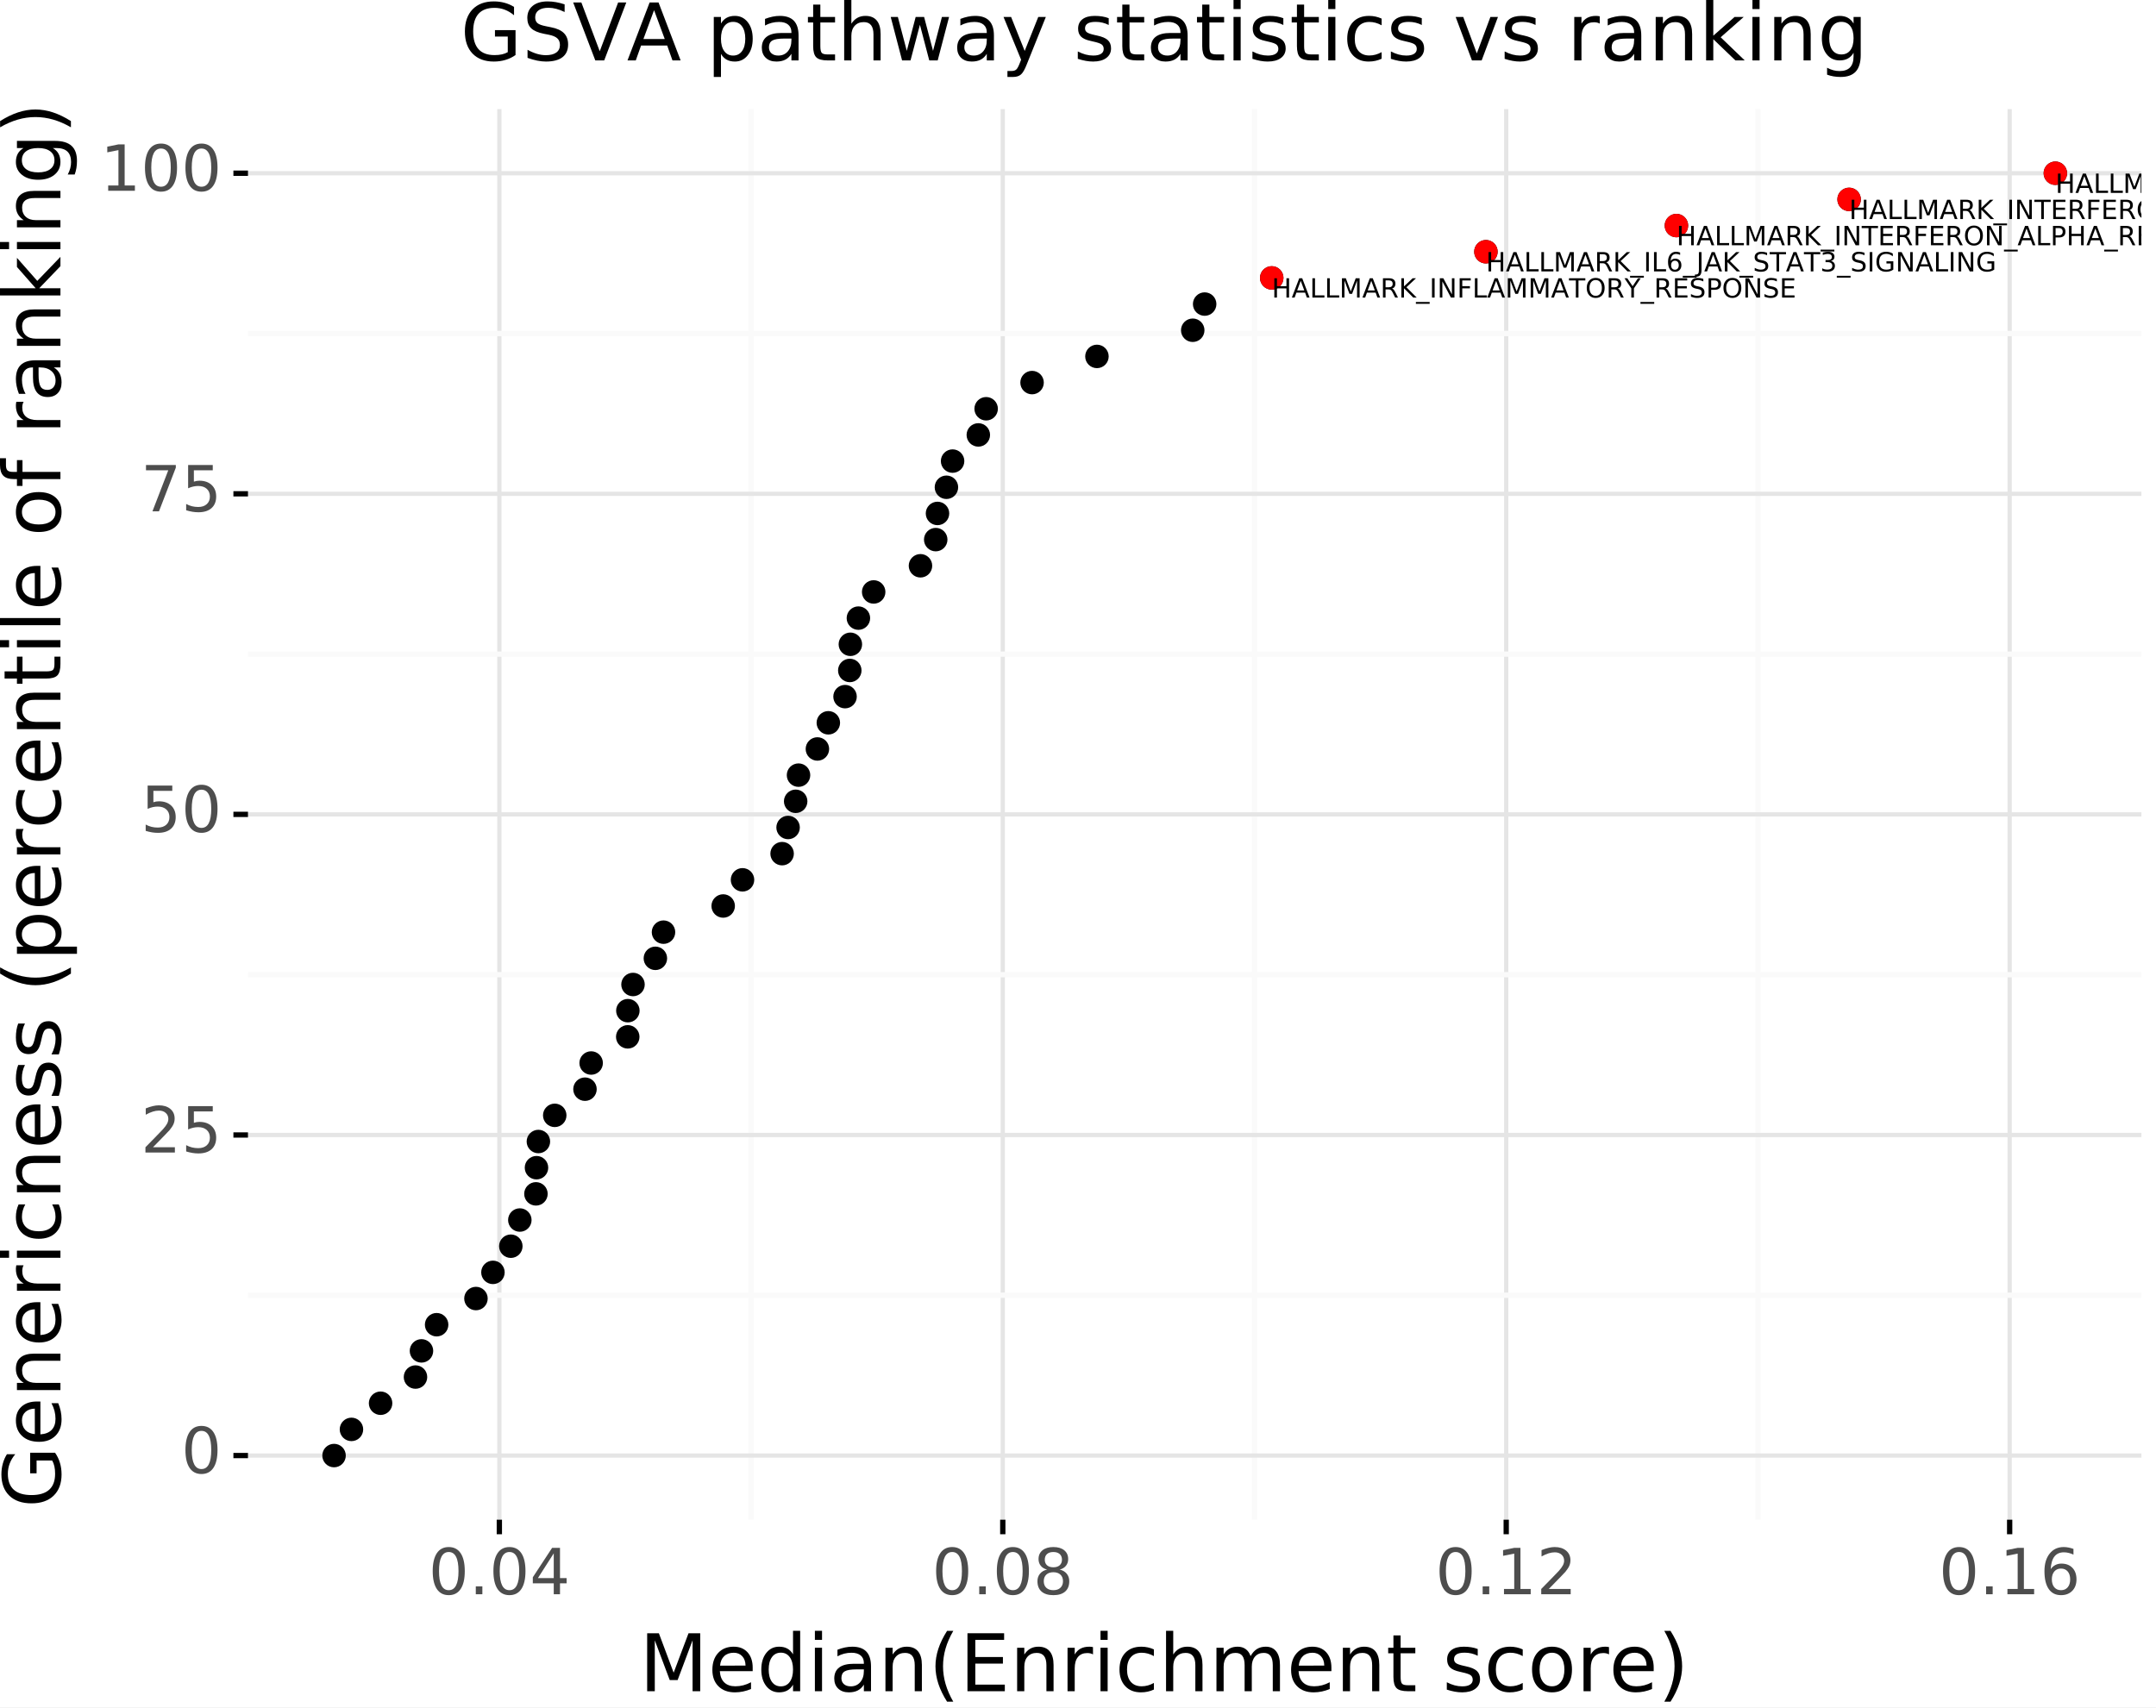 <?xml version="1.0" encoding="utf-8" standalone="no"?>
<!DOCTYPE svg PUBLIC "-//W3C//DTD SVG 1.1//EN"
  "http://www.w3.org/Graphics/SVG/1.1/DTD/svg11.dtd">
<!-- Created with matplotlib (https://matplotlib.org/) -->
<svg height="322.176pt" version="1.1" viewBox="0 0 406.642 322.176" width="406.642pt" xmlns="http://www.w3.org/2000/svg" xmlns:xlink="http://www.w3.org/1999/xlink">
 <rect x="0" y="0" width="406.642" height="322.176" fill="#333333" stroke="none"/>
 <defs>
  <style type="text/css">
*{stroke-linecap:butt;stroke-linejoin:round;}
  </style>
 </defs>
 <g id="figure_1">
  <g id="patch_1">
   <path d="M 0 322.176
L 406.642 322.176
L 406.642 0
L 0 0
z
" style="fill:#ffffff;stroke:#ffffff;stroke-linejoin:miter;"/>
  </g>
  <g id="axes_1">
   <g id="patch_2">
    <path d="M 46.772 286.695
L 403.892 286.695
L 403.892 20.583
L 46.772 20.583
z
" style="fill:none;"/>
   </g>
   <g id="matplotlib.axis_1">
    <g id="xtick_1">
     <g id="line2d_1">
      <path clip-path="url(#pdd6863faa5)" d="M 94.182 286.695
L 94.182 20.583
" style="fill:none;stroke:#e5e5e5;stroke-width:0.8;"/>
     </g>
     <g id="line2d_2">
      <path d="M 94.182 286.695
" style="fill:none;stroke:#000000;stroke-width:1.5;"/>
      <defs>
       <path d="M 0 0
L 0 2.75
" id="mba69e30ac2" style="stroke:#000000;"/>
      </defs>
      <g>
       <use style="stroke:#000000;" x="94.182" xlink:href="#mba69e30ac2" y="286.695"/>
      </g>
     </g>
     <g id="text_1">
      <!-- 0.04 -->
      <defs>
       <path d="M 31.781 66.406
Q 24.172 66.406 20.328 58.906
Q 16.5 51.422 16.5 36.375
Q 16.5 21.391 20.328 13.891
Q 24.172 6.391 31.781 6.391
Q 39.453 6.391 43.281 13.891
Q 47.125 21.391 47.125 36.375
Q 47.125 51.422 43.281 58.906
Q 39.453 66.406 31.781 66.406
z
M 31.781 74.219
Q 44.047 74.219 50.516 64.516
Q 56.984 54.828 56.984 36.375
Q 56.984 17.969 50.516 8.266
Q 44.047 -1.422 31.781 -1.422
Q 19.531 -1.422 13.062 8.266
Q 6.594 17.969 6.594 36.375
Q 6.594 54.828 13.062 64.516
Q 19.531 74.219 31.781 74.219
z
" id="DejaVuSans-48"/>
       <path d="M 10.688 12.406
L 21 12.406
L 21 0
L 10.688 0
z
" id="DejaVuSans-46"/>
       <path d="M 37.797 64.312
L 12.891 25.391
L 37.797 25.391
z
M 35.203 72.906
L 47.609 72.906
L 47.609 25.391
L 58.016 25.391
L 58.016 17.188
L 47.609 17.188
L 47.609 0
L 37.797 0
L 37.797 17.188
L 4.891 17.188
L 4.891 26.703
z
" id="DejaVuSans-52"/>
      </defs>
      <g style="fill:#4d4d4d;" transform="translate(80.823 300.764)scale(0.12 -0.12)">
       <use xlink:href="#DejaVuSans-48"/>
       <use x="63.623" xlink:href="#DejaVuSans-46"/>
       <use x="95.41" xlink:href="#DejaVuSans-48"/>
       <use x="159.033" xlink:href="#DejaVuSans-52"/>
      </g>
     </g>
    </g>
    <g id="xtick_2">
     <g id="line2d_3">
      <path clip-path="url(#pdd6863faa5)" d="M 189.135 286.695
L 189.135 20.583
" style="fill:none;stroke:#e5e5e5;stroke-width:0.8;"/>
     </g>
     <g id="line2d_4">
      <path d="M 189.135 286.695
" style="fill:none;stroke:#000000;stroke-width:1.5;"/>
      <g>
       <use style="stroke:#000000;" x="189.135" xlink:href="#mba69e30ac2" y="286.695"/>
      </g>
     </g>
     <g id="text_2">
      <!-- 0.08 -->
      <defs>
       <path d="M 31.781 34.625
Q 24.75 34.625 20.719 30.859
Q 16.703 27.094 16.703 20.516
Q 16.703 13.922 20.719 10.156
Q 24.75 6.391 31.781 6.391
Q 38.812 6.391 42.859 10.172
Q 46.922 13.969 46.922 20.516
Q 46.922 27.094 42.891 30.859
Q 38.875 34.625 31.781 34.625
z
M 21.922 38.812
Q 15.578 40.375 12.031 44.719
Q 8.5 49.078 8.5 55.328
Q 8.5 64.062 14.719 69.141
Q 20.953 74.219 31.781 74.219
Q 42.672 74.219 48.875 69.141
Q 55.078 64.062 55.078 55.328
Q 55.078 49.078 51.531 44.719
Q 48 40.375 41.703 38.812
Q 48.828 37.156 52.797 32.312
Q 56.781 27.484 56.781 20.516
Q 56.781 9.906 50.312 4.234
Q 43.844 -1.422 31.781 -1.422
Q 19.734 -1.422 13.25 4.234
Q 6.781 9.906 6.781 20.516
Q 6.781 27.484 10.781 32.312
Q 14.797 37.156 21.922 38.812
z
M 18.312 54.391
Q 18.312 48.734 21.844 45.562
Q 25.391 42.391 31.781 42.391
Q 38.141 42.391 41.719 45.562
Q 45.312 48.734 45.312 54.391
Q 45.312 60.062 41.719 63.234
Q 38.141 66.406 31.781 66.406
Q 25.391 66.406 21.844 63.234
Q 18.312 60.062 18.312 54.391
z
" id="DejaVuSans-56"/>
      </defs>
      <g style="fill:#4d4d4d;" transform="translate(175.775 300.764)scale(0.12 -0.12)">
       <use xlink:href="#DejaVuSans-48"/>
       <use x="63.623" xlink:href="#DejaVuSans-46"/>
       <use x="95.41" xlink:href="#DejaVuSans-48"/>
       <use x="159.033" xlink:href="#DejaVuSans-56"/>
      </g>
     </g>
    </g>
    <g id="xtick_3">
     <g id="line2d_5">
      <path clip-path="url(#pdd6863faa5)" d="M 284.087 286.695
L 284.087 20.583
" style="fill:none;stroke:#e5e5e5;stroke-width:0.8;"/>
     </g>
     <g id="line2d_6">
      <path d="M 284.087 286.695
" style="fill:none;stroke:#000000;stroke-width:1.5;"/>
      <g>
       <use style="stroke:#000000;" x="284.087" xlink:href="#mba69e30ac2" y="286.695"/>
      </g>
     </g>
     <g id="text_3">
      <!-- 0.12 -->
      <defs>
       <path d="M 12.406 8.297
L 28.516 8.297
L 28.516 63.922
L 10.984 60.406
L 10.984 69.391
L 28.422 72.906
L 38.281 72.906
L 38.281 8.297
L 54.391 8.297
L 54.391 0
L 12.406 0
z
" id="DejaVuSans-49"/>
       <path d="M 19.188 8.297
L 53.609 8.297
L 53.609 0
L 7.328 0
L 7.328 8.297
Q 12.938 14.109 22.625 23.891
Q 32.328 33.688 34.812 36.531
Q 39.547 41.844 41.422 45.531
Q 43.312 49.219 43.312 52.781
Q 43.312 58.594 39.234 62.25
Q 35.156 65.922 28.609 65.922
Q 23.969 65.922 18.812 64.312
Q 13.672 62.703 7.812 59.422
L 7.812 69.391
Q 13.766 71.781 18.938 73
Q 24.125 74.219 28.422 74.219
Q 39.75 74.219 46.484 68.547
Q 53.219 62.891 53.219 53.422
Q 53.219 48.922 51.531 44.891
Q 49.859 40.875 45.406 35.406
Q 44.188 33.984 37.641 27.219
Q 31.109 20.453 19.188 8.297
z
" id="DejaVuSans-50"/>
      </defs>
      <g style="fill:#4d4d4d;" transform="translate(270.728 300.764)scale(0.12 -0.12)">
       <use xlink:href="#DejaVuSans-48"/>
       <use x="63.623" xlink:href="#DejaVuSans-46"/>
       <use x="95.41" xlink:href="#DejaVuSans-49"/>
       <use x="159.033" xlink:href="#DejaVuSans-50"/>
      </g>
     </g>
    </g>
    <g id="xtick_4">
     <g id="line2d_7">
      <path clip-path="url(#pdd6863faa5)" d="M 379.04 286.695
L 379.04 20.583
" style="fill:none;stroke:#e5e5e5;stroke-width:0.8;"/>
     </g>
     <g id="line2d_8">
      <path d="M 379.04 286.695
" style="fill:none;stroke:#000000;stroke-width:1.5;"/>
      <g>
       <use style="stroke:#000000;" x="379.04" xlink:href="#mba69e30ac2" y="286.695"/>
      </g>
     </g>
     <g id="text_4">
      <!-- 0.16 -->
      <defs>
       <path d="M 33.016 40.375
Q 26.375 40.375 22.484 35.828
Q 18.609 31.297 18.609 23.391
Q 18.609 15.531 22.484 10.953
Q 26.375 6.391 33.016 6.391
Q 39.656 6.391 43.531 10.953
Q 47.406 15.531 47.406 23.391
Q 47.406 31.297 43.531 35.828
Q 39.656 40.375 33.016 40.375
z
M 52.594 71.297
L 52.594 62.312
Q 48.875 64.062 45.094 64.984
Q 41.312 65.922 37.594 65.922
Q 27.828 65.922 22.672 59.328
Q 17.531 52.734 16.797 39.406
Q 19.672 43.656 24.016 45.922
Q 28.375 48.188 33.594 48.188
Q 44.578 48.188 50.953 41.516
Q 57.328 34.859 57.328 23.391
Q 57.328 12.156 50.688 5.359
Q 44.047 -1.422 33.016 -1.422
Q 20.359 -1.422 13.672 8.266
Q 6.984 17.969 6.984 36.375
Q 6.984 53.656 15.188 63.938
Q 23.391 74.219 37.203 74.219
Q 40.922 74.219 44.703 73.484
Q 48.484 72.75 52.594 71.297
z
" id="DejaVuSans-54"/>
      </defs>
      <g style="fill:#4d4d4d;" transform="translate(365.681 300.764)scale(0.12 -0.12)">
       <use xlink:href="#DejaVuSans-48"/>
       <use x="63.623" xlink:href="#DejaVuSans-46"/>
       <use x="95.41" xlink:href="#DejaVuSans-49"/>
       <use x="159.033" xlink:href="#DejaVuSans-54"/>
      </g>
     </g>
    </g>
    <g id="xtick_5">
     <g id="line2d_9">
      <path clip-path="url(#pdd6863faa5)" d="M 141.658 286.695
L 141.658 20.583
" style="fill:none;stroke:#fafafa;"/>
     </g>
     <g id="line2d_10">
      <path d="M 141.658 286.695
" style="fill:none;stroke:#000000;stroke-width:1.5;"/>
     </g>
    </g>
    <g id="xtick_6">
     <g id="line2d_11">
      <path clip-path="url(#pdd6863faa5)" d="M 236.611 286.695
L 236.611 20.583
" style="fill:none;stroke:#fafafa;"/>
     </g>
     <g id="line2d_12">
      <path d="M 236.611 286.695
" style="fill:none;stroke:#000000;stroke-width:1.5;"/>
     </g>
    </g>
    <g id="xtick_7">
     <g id="line2d_13">
      <path clip-path="url(#pdd6863faa5)" d="M 331.564 286.695
L 331.564 20.583
" style="fill:none;stroke:#fafafa;"/>
     </g>
     <g id="line2d_14">
      <path d="M 331.564 286.695
" style="fill:none;stroke:#000000;stroke-width:1.5;"/>
     </g>
    </g>
    <g id="text_5">
     <!-- Median(Enrichment score) -->
     <defs>
      <path d="M 9.812 72.906
L 24.516 72.906
L 43.109 23.297
L 61.812 72.906
L 76.516 72.906
L 76.516 0
L 66.891 0
L 66.891 64.016
L 48.094 14.016
L 38.188 14.016
L 19.391 64.016
L 19.391 0
L 9.812 0
z
" id="DejaVuSans-77"/>
      <path d="M 56.203 29.594
L 56.203 25.203
L 14.891 25.203
Q 15.484 15.922 20.484 11.062
Q 25.484 6.203 34.422 6.203
Q 39.594 6.203 44.453 7.469
Q 49.312 8.734 54.109 11.281
L 54.109 2.781
Q 49.266 0.734 44.188 -0.344
Q 39.109 -1.422 33.891 -1.422
Q 20.797 -1.422 13.156 6.188
Q 5.516 13.812 5.516 26.812
Q 5.516 40.234 12.766 48.109
Q 20.016 56 32.328 56
Q 43.359 56 49.781 48.891
Q 56.203 41.797 56.203 29.594
z
M 47.219 32.234
Q 47.125 39.594 43.094 43.984
Q 39.062 48.391 32.422 48.391
Q 24.906 48.391 20.391 44.141
Q 15.875 39.891 15.188 32.172
z
" id="DejaVuSans-101"/>
      <path d="M 45.406 46.391
L 45.406 75.984
L 54.391 75.984
L 54.391 0
L 45.406 0
L 45.406 8.203
Q 42.578 3.328 38.25 0.953
Q 33.938 -1.422 27.875 -1.422
Q 17.969 -1.422 11.734 6.484
Q 5.516 14.406 5.516 27.297
Q 5.516 40.188 11.734 48.094
Q 17.969 56 27.875 56
Q 33.938 56 38.25 53.625
Q 42.578 51.266 45.406 46.391
z
M 14.797 27.297
Q 14.797 17.391 18.875 11.75
Q 22.953 6.109 30.078 6.109
Q 37.203 6.109 41.297 11.75
Q 45.406 17.391 45.406 27.297
Q 45.406 37.203 41.297 42.844
Q 37.203 48.484 30.078 48.484
Q 22.953 48.484 18.875 42.844
Q 14.797 37.203 14.797 27.297
z
" id="DejaVuSans-100"/>
      <path d="M 9.422 54.688
L 18.406 54.688
L 18.406 0
L 9.422 0
z
M 9.422 75.984
L 18.406 75.984
L 18.406 64.594
L 9.422 64.594
z
" id="DejaVuSans-105"/>
      <path d="M 34.281 27.484
Q 23.391 27.484 19.188 25
Q 14.984 22.516 14.984 16.5
Q 14.984 11.719 18.141 8.906
Q 21.297 6.109 26.703 6.109
Q 34.188 6.109 38.703 11.406
Q 43.219 16.703 43.219 25.484
L 43.219 27.484
z
M 52.203 31.203
L 52.203 0
L 43.219 0
L 43.219 8.297
Q 40.141 3.328 35.547 0.953
Q 30.953 -1.422 24.312 -1.422
Q 15.922 -1.422 10.953 3.297
Q 6 8.016 6 15.922
Q 6 25.141 12.172 29.828
Q 18.359 34.516 30.609 34.516
L 43.219 34.516
L 43.219 35.406
Q 43.219 41.609 39.141 45
Q 35.062 48.391 27.688 48.391
Q 23 48.391 18.547 47.266
Q 14.109 46.141 10.016 43.891
L 10.016 52.203
Q 14.938 54.109 19.578 55.047
Q 24.219 56 28.609 56
Q 40.484 56 46.344 49.844
Q 52.203 43.703 52.203 31.203
z
" id="DejaVuSans-97"/>
      <path d="M 54.891 33.016
L 54.891 0
L 45.906 0
L 45.906 32.719
Q 45.906 40.484 42.875 44.328
Q 39.844 48.188 33.797 48.188
Q 26.516 48.188 22.312 43.547
Q 18.109 38.922 18.109 30.906
L 18.109 0
L 9.078 0
L 9.078 54.688
L 18.109 54.688
L 18.109 46.188
Q 21.344 51.125 25.703 53.562
Q 30.078 56 35.797 56
Q 45.219 56 50.047 50.172
Q 54.891 44.344 54.891 33.016
z
" id="DejaVuSans-110"/>
      <path d="M 31 75.875
Q 24.469 64.656 21.281 53.656
Q 18.109 42.672 18.109 31.391
Q 18.109 20.125 21.312 9.062
Q 24.516 -2 31 -13.188
L 23.188 -13.188
Q 15.875 -1.703 12.234 9.375
Q 8.594 20.453 8.594 31.391
Q 8.594 42.281 12.203 53.312
Q 15.828 64.359 23.188 75.875
z
" id="DejaVuSans-40"/>
      <path d="M 9.812 72.906
L 55.906 72.906
L 55.906 64.594
L 19.672 64.594
L 19.672 43.016
L 54.391 43.016
L 54.391 34.719
L 19.672 34.719
L 19.672 8.297
L 56.781 8.297
L 56.781 0
L 9.812 0
z
" id="DejaVuSans-69"/>
      <path d="M 41.109 46.297
Q 39.594 47.172 37.812 47.578
Q 36.031 48 33.891 48
Q 26.266 48 22.188 43.047
Q 18.109 38.094 18.109 28.812
L 18.109 0
L 9.078 0
L 9.078 54.688
L 18.109 54.688
L 18.109 46.188
Q 20.953 51.172 25.484 53.578
Q 30.031 56 36.531 56
Q 37.453 56 38.578 55.875
Q 39.703 55.766 41.062 55.516
z
" id="DejaVuSans-114"/>
      <path d="M 48.781 52.594
L 48.781 44.188
Q 44.969 46.297 41.141 47.344
Q 37.312 48.391 33.406 48.391
Q 24.656 48.391 19.812 42.844
Q 14.984 37.312 14.984 27.297
Q 14.984 17.281 19.812 11.734
Q 24.656 6.203 33.406 6.203
Q 37.312 6.203 41.141 7.25
Q 44.969 8.297 48.781 10.406
L 48.781 2.094
Q 45.016 0.344 40.984 -0.531
Q 36.969 -1.422 32.422 -1.422
Q 20.062 -1.422 12.781 6.344
Q 5.516 14.109 5.516 27.297
Q 5.516 40.672 12.859 48.328
Q 20.219 56 33.016 56
Q 37.156 56 41.109 55.141
Q 45.062 54.297 48.781 52.594
z
" id="DejaVuSans-99"/>
      <path d="M 54.891 33.016
L 54.891 0
L 45.906 0
L 45.906 32.719
Q 45.906 40.484 42.875 44.328
Q 39.844 48.188 33.797 48.188
Q 26.516 48.188 22.312 43.547
Q 18.109 38.922 18.109 30.906
L 18.109 0
L 9.078 0
L 9.078 75.984
L 18.109 75.984
L 18.109 46.188
Q 21.344 51.125 25.703 53.562
Q 30.078 56 35.797 56
Q 45.219 56 50.047 50.172
Q 54.891 44.344 54.891 33.016
z
" id="DejaVuSans-104"/>
      <path d="M 52 44.188
Q 55.375 50.25 60.062 53.125
Q 64.75 56 71.094 56
Q 79.641 56 84.281 50.016
Q 88.922 44.047 88.922 33.016
L 88.922 0
L 79.891 0
L 79.891 32.719
Q 79.891 40.578 77.094 44.375
Q 74.312 48.188 68.609 48.188
Q 61.625 48.188 57.562 43.547
Q 53.516 38.922 53.516 30.906
L 53.516 0
L 44.484 0
L 44.484 32.719
Q 44.484 40.625 41.703 44.406
Q 38.922 48.188 33.109 48.188
Q 26.219 48.188 22.156 43.531
Q 18.109 38.875 18.109 30.906
L 18.109 0
L 9.078 0
L 9.078 54.688
L 18.109 54.688
L 18.109 46.188
Q 21.188 51.219 25.484 53.609
Q 29.781 56 35.688 56
Q 41.656 56 45.828 52.969
Q 50 49.953 52 44.188
z
" id="DejaVuSans-109"/>
      <path d="M 18.312 70.219
L 18.312 54.688
L 36.812 54.688
L 36.812 47.703
L 18.312 47.703
L 18.312 18.016
Q 18.312 11.328 20.141 9.422
Q 21.969 7.516 27.594 7.516
L 36.812 7.516
L 36.812 0
L 27.594 0
Q 17.188 0 13.234 3.875
Q 9.281 7.766 9.281 18.016
L 9.281 47.703
L 2.688 47.703
L 2.688 54.688
L 9.281 54.688
L 9.281 70.219
z
" id="DejaVuSans-116"/>
      <path id="DejaVuSans-32"/>
      <path d="M 44.281 53.078
L 44.281 44.578
Q 40.484 46.531 36.375 47.5
Q 32.281 48.484 27.875 48.484
Q 21.188 48.484 17.844 46.438
Q 14.5 44.391 14.5 40.281
Q 14.5 37.156 16.891 35.375
Q 19.281 33.594 26.516 31.984
L 29.594 31.297
Q 39.156 29.25 43.188 25.516
Q 47.219 21.781 47.219 15.094
Q 47.219 7.469 41.188 3.016
Q 35.156 -1.422 24.609 -1.422
Q 20.219 -1.422 15.453 -0.562
Q 10.688 0.297 5.422 2
L 5.422 11.281
Q 10.406 8.688 15.234 7.391
Q 20.062 6.109 24.812 6.109
Q 31.156 6.109 34.562 8.281
Q 37.984 10.453 37.984 14.406
Q 37.984 18.062 35.516 20.016
Q 33.062 21.969 24.703 23.781
L 21.578 24.516
Q 13.234 26.266 9.516 29.906
Q 5.812 33.547 5.812 39.891
Q 5.812 47.609 11.281 51.797
Q 16.75 56 26.812 56
Q 31.781 56 36.172 55.266
Q 40.578 54.547 44.281 53.078
z
" id="DejaVuSans-115"/>
      <path d="M 30.609 48.391
Q 23.391 48.391 19.188 42.75
Q 14.984 37.109 14.984 27.297
Q 14.984 17.484 19.156 11.844
Q 23.344 6.203 30.609 6.203
Q 37.797 6.203 41.984 11.859
Q 46.188 17.531 46.188 27.297
Q 46.188 37.016 41.984 42.703
Q 37.797 48.391 30.609 48.391
z
M 30.609 56
Q 42.328 56 49.016 48.375
Q 55.719 40.766 55.719 27.297
Q 55.719 13.875 49.016 6.219
Q 42.328 -1.422 30.609 -1.422
Q 18.844 -1.422 12.172 6.219
Q 5.516 13.875 5.516 27.297
Q 5.516 40.766 12.172 48.375
Q 18.844 56 30.609 56
z
" id="DejaVuSans-111"/>
      <path d="M 8.016 75.875
L 15.828 75.875
Q 23.141 64.359 26.781 53.312
Q 30.422 42.281 30.422 31.391
Q 30.422 20.453 26.781 9.375
Q 23.141 -1.703 15.828 -13.188
L 8.016 -13.188
Q 14.5 -2 17.703 9.062
Q 20.906 20.125 20.906 31.391
Q 20.906 42.672 17.703 53.656
Q 14.5 64.656 8.016 75.875
z
" id="DejaVuSans-41"/>
     </defs>
     <g transform="translate(120.591 319.057)scale(0.15 -0.15)">
      <use xlink:href="#DejaVuSans-77"/>
      <use x="86.279" xlink:href="#DejaVuSans-101"/>
      <use x="147.803" xlink:href="#DejaVuSans-100"/>
      <use x="211.279" xlink:href="#DejaVuSans-105"/>
      <use x="239.062" xlink:href="#DejaVuSans-97"/>
      <use x="300.342" xlink:href="#DejaVuSans-110"/>
      <use x="363.721" xlink:href="#DejaVuSans-40"/>
      <use x="402.734" xlink:href="#DejaVuSans-69"/>
      <use x="465.918" xlink:href="#DejaVuSans-110"/>
      <use x="529.297" xlink:href="#DejaVuSans-114"/>
      <use x="570.41" xlink:href="#DejaVuSans-105"/>
      <use x="598.193" xlink:href="#DejaVuSans-99"/>
      <use x="653.174" xlink:href="#DejaVuSans-104"/>
      <use x="716.553" xlink:href="#DejaVuSans-109"/>
      <use x="813.965" xlink:href="#DejaVuSans-101"/>
      <use x="875.488" xlink:href="#DejaVuSans-110"/>
      <use x="938.867" xlink:href="#DejaVuSans-116"/>
      <use x="978.076" xlink:href="#DejaVuSans-32"/>
      <use x="1009.863" xlink:href="#DejaVuSans-115"/>
      <use x="1061.963" xlink:href="#DejaVuSans-99"/>
      <use x="1116.943" xlink:href="#DejaVuSans-111"/>
      <use x="1178.125" xlink:href="#DejaVuSans-114"/>
      <use x="1219.207" xlink:href="#DejaVuSans-101"/>
      <use x="1280.73" xlink:href="#DejaVuSans-41"/>
     </g>
    </g>
   </g>
   <g id="matplotlib.axis_2">
    <g id="ytick_1">
     <g id="line2d_15">
      <path clip-path="url(#pdd6863faa5)" d="M 46.772 274.599
L 403.892 274.599
" style="fill:none;stroke:#e5e5e5;stroke-width:0.8;"/>
     </g>
     <g id="line2d_16">
      <path d="M 46.772 274.599
" style="fill:none;stroke:#000000;stroke-width:1.5;"/>
      <defs>
       <path d="M 0 0
L -2.75 0
" id="m9a9742955b" style="stroke:#000000;"/>
      </defs>
      <g>
       <use style="stroke:#000000;" x="46.772" xlink:href="#m9a9742955b" y="274.599"/>
      </g>
     </g>
     <g id="text_6">
      <!-- 0 -->
      <g style="fill:#4d4d4d;" transform="translate(34.187 277.911)scale(0.12 -0.12)">
       <use xlink:href="#DejaVuSans-48"/>
      </g>
     </g>
    </g>
    <g id="ytick_2">
     <g id="line2d_17">
      <path clip-path="url(#pdd6863faa5)" d="M 46.772 214.119
L 403.892 214.119
" style="fill:none;stroke:#e5e5e5;stroke-width:0.8;"/>
     </g>
     <g id="line2d_18">
      <path d="M 46.772 214.119
" style="fill:none;stroke:#000000;stroke-width:1.5;"/>
      <g>
       <use style="stroke:#000000;" x="46.772" xlink:href="#m9a9742955b" y="214.119"/>
      </g>
     </g>
     <g id="text_7">
      <!-- 25 -->
      <defs>
       <path d="M 10.797 72.906
L 49.516 72.906
L 49.516 64.594
L 19.828 64.594
L 19.828 46.734
Q 21.969 47.469 24.109 47.828
Q 26.266 48.188 28.422 48.188
Q 40.625 48.188 47.75 41.5
Q 54.891 34.812 54.891 23.391
Q 54.891 11.625 47.562 5.094
Q 40.234 -1.422 26.906 -1.422
Q 22.312 -1.422 17.547 -0.641
Q 12.797 0.141 7.719 1.703
L 7.719 11.625
Q 12.109 9.234 16.797 8.062
Q 21.484 6.891 26.703 6.891
Q 35.156 6.891 40.078 11.328
Q 45.016 15.766 45.016 23.391
Q 45.016 31 40.078 35.438
Q 35.156 39.891 26.703 39.891
Q 22.75 39.891 18.812 39.016
Q 14.891 38.141 10.797 36.281
z
" id="DejaVuSans-53"/>
      </defs>
      <g style="fill:#4d4d4d;" transform="translate(26.552 217.431)scale(0.12 -0.12)">
       <use xlink:href="#DejaVuSans-50"/>
       <use x="63.623" xlink:href="#DejaVuSans-53"/>
      </g>
     </g>
    </g>
    <g id="ytick_3">
     <g id="line2d_19">
      <path clip-path="url(#pdd6863faa5)" d="M 46.772 153.639
L 403.892 153.639
" style="fill:none;stroke:#e5e5e5;stroke-width:0.8;"/>
     </g>
     <g id="line2d_20">
      <path d="M 46.772 153.639
" style="fill:none;stroke:#000000;stroke-width:1.5;"/>
      <g>
       <use style="stroke:#000000;" x="46.772" xlink:href="#m9a9742955b" y="153.639"/>
      </g>
     </g>
     <g id="text_8">
      <!-- 50 -->
      <g style="fill:#4d4d4d;" transform="translate(26.552 156.951)scale(0.12 -0.12)">
       <use xlink:href="#DejaVuSans-53"/>
       <use x="63.623" xlink:href="#DejaVuSans-48"/>
      </g>
     </g>
    </g>
    <g id="ytick_4">
     <g id="line2d_21">
      <path clip-path="url(#pdd6863faa5)" d="M 46.772 93.159
L 403.892 93.159
" style="fill:none;stroke:#e5e5e5;stroke-width:0.8;"/>
     </g>
     <g id="line2d_22">
      <path d="M 46.772 93.159
" style="fill:none;stroke:#000000;stroke-width:1.5;"/>
      <g>
       <use style="stroke:#000000;" x="46.772" xlink:href="#m9a9742955b" y="93.159"/>
      </g>
     </g>
     <g id="text_9">
      <!-- 75 -->
      <defs>
       <path d="M 8.203 72.906
L 55.078 72.906
L 55.078 68.703
L 28.609 0
L 18.312 0
L 43.219 64.594
L 8.203 64.594
z
" id="DejaVuSans-55"/>
      </defs>
      <g style="fill:#4d4d4d;" transform="translate(26.552 96.471)scale(0.12 -0.12)">
       <use xlink:href="#DejaVuSans-55"/>
       <use x="63.623" xlink:href="#DejaVuSans-53"/>
      </g>
     </g>
    </g>
    <g id="ytick_5">
     <g id="line2d_23">
      <path clip-path="url(#pdd6863faa5)" d="M 46.772 32.679
L 403.892 32.679
" style="fill:none;stroke:#e5e5e5;stroke-width:0.8;"/>
     </g>
     <g id="line2d_24">
      <path d="M 46.772 32.679
" style="fill:none;stroke:#000000;stroke-width:1.5;"/>
      <g>
       <use style="stroke:#000000;" x="46.772" xlink:href="#m9a9742955b" y="32.679"/>
      </g>
     </g>
     <g id="text_10">
      <!-- 100 -->
      <g style="fill:#4d4d4d;" transform="translate(18.917 35.991)scale(0.12 -0.12)">
       <use xlink:href="#DejaVuSans-49"/>
       <use x="63.623" xlink:href="#DejaVuSans-48"/>
       <use x="127.246" xlink:href="#DejaVuSans-48"/>
      </g>
     </g>
    </g>
    <g id="ytick_6">
     <g id="line2d_25">
      <path clip-path="url(#pdd6863faa5)" d="M 46.772 244.359
L 403.892 244.359
" style="fill:none;stroke:#fafafa;"/>
     </g>
     <g id="line2d_26">
      <path d="M 46.772 244.359
" style="fill:none;stroke:#000000;stroke-width:1.5;"/>
     </g>
    </g>
    <g id="ytick_7">
     <g id="line2d_27">
      <path clip-path="url(#pdd6863faa5)" d="M 46.772 183.879
L 403.892 183.879
" style="fill:none;stroke:#fafafa;"/>
     </g>
     <g id="line2d_28">
      <path d="M 46.772 183.879
" style="fill:none;stroke:#000000;stroke-width:1.5;"/>
     </g>
    </g>
    <g id="ytick_8">
     <g id="line2d_29">
      <path clip-path="url(#pdd6863faa5)" d="M 46.772 123.399
L 403.892 123.399
" style="fill:none;stroke:#fafafa;"/>
     </g>
     <g id="line2d_30">
      <path d="M 46.772 123.399
" style="fill:none;stroke:#000000;stroke-width:1.5;"/>
     </g>
    </g>
    <g id="ytick_9">
     <g id="line2d_31">
      <path clip-path="url(#pdd6863faa5)" d="M 46.772 62.919
L 403.892 62.919
" style="fill:none;stroke:#fafafa;"/>
     </g>
     <g id="line2d_32">
      <path d="M 46.772 62.919
" style="fill:none;stroke:#000000;stroke-width:1.5;"/>
     </g>
    </g>
    <g id="text_11">
     <!-- Genericness (percentile of ranking) -->
     <defs>
      <path d="M 59.516 10.406
L 59.516 29.984
L 43.406 29.984
L 43.406 38.094
L 69.281 38.094
L 69.281 6.781
Q 63.578 2.734 56.688 0.656
Q 49.812 -1.422 42 -1.422
Q 24.906 -1.422 15.25 8.562
Q 5.609 18.562 5.609 36.375
Q 5.609 54.25 15.25 64.234
Q 24.906 74.219 42 74.219
Q 49.125 74.219 55.547 72.453
Q 61.969 70.703 67.391 67.281
L 67.391 56.781
Q 61.922 61.422 55.766 63.766
Q 49.609 66.109 42.828 66.109
Q 29.438 66.109 22.719 58.641
Q 16.016 51.172 16.016 36.375
Q 16.016 21.625 22.719 14.156
Q 29.438 6.688 42.828 6.688
Q 48.047 6.688 52.141 7.594
Q 56.25 8.5 59.516 10.406
z
" id="DejaVuSans-71"/>
      <path d="M 18.109 8.203
L 18.109 -20.797
L 9.078 -20.797
L 9.078 54.688
L 18.109 54.688
L 18.109 46.391
Q 20.953 51.266 25.266 53.625
Q 29.594 56 35.594 56
Q 45.562 56 51.781 48.094
Q 58.016 40.188 58.016 27.297
Q 58.016 14.406 51.781 6.484
Q 45.562 -1.422 35.594 -1.422
Q 29.594 -1.422 25.266 0.953
Q 20.953 3.328 18.109 8.203
z
M 48.688 27.297
Q 48.688 37.203 44.609 42.844
Q 40.531 48.484 33.406 48.484
Q 26.266 48.484 22.188 42.844
Q 18.109 37.203 18.109 27.297
Q 18.109 17.391 22.188 11.75
Q 26.266 6.109 33.406 6.109
Q 40.531 6.109 44.609 11.75
Q 48.688 17.391 48.688 27.297
z
" id="DejaVuSans-112"/>
      <path d="M 9.422 75.984
L 18.406 75.984
L 18.406 0
L 9.422 0
z
" id="DejaVuSans-108"/>
      <path d="M 37.109 75.984
L 37.109 68.5
L 28.516 68.5
Q 23.688 68.5 21.797 66.547
Q 19.922 64.594 19.922 59.516
L 19.922 54.688
L 34.719 54.688
L 34.719 47.703
L 19.922 47.703
L 19.922 0
L 10.891 0
L 10.891 47.703
L 2.297 47.703
L 2.297 54.688
L 10.891 54.688
L 10.891 58.5
Q 10.891 67.625 15.141 71.797
Q 19.391 75.984 28.609 75.984
z
" id="DejaVuSans-102"/>
      <path d="M 9.078 75.984
L 18.109 75.984
L 18.109 31.109
L 44.922 54.688
L 56.391 54.688
L 27.391 29.109
L 57.625 0
L 45.906 0
L 18.109 26.703
L 18.109 0
L 9.078 0
z
" id="DejaVuSans-107"/>
      <path d="M 45.406 27.984
Q 45.406 37.75 41.375 43.109
Q 37.359 48.484 30.078 48.484
Q 22.859 48.484 18.828 43.109
Q 14.797 37.75 14.797 27.984
Q 14.797 18.266 18.828 12.891
Q 22.859 7.516 30.078 7.516
Q 37.359 7.516 41.375 12.891
Q 45.406 18.266 45.406 27.984
z
M 54.391 6.781
Q 54.391 -7.172 48.188 -13.984
Q 42 -20.797 29.203 -20.797
Q 24.469 -20.797 20.266 -20.094
Q 16.062 -19.391 12.109 -17.922
L 12.109 -9.188
Q 16.062 -11.328 19.922 -12.344
Q 23.781 -13.375 27.781 -13.375
Q 36.625 -13.375 41.016 -8.766
Q 45.406 -4.156 45.406 5.172
L 45.406 9.625
Q 42.625 4.781 38.281 2.391
Q 33.938 0 27.875 0
Q 17.828 0 11.672 7.656
Q 5.516 15.328 5.516 27.984
Q 5.516 40.672 11.672 48.328
Q 17.828 56 27.875 56
Q 33.938 56 38.281 53.609
Q 42.625 51.219 45.406 46.391
L 45.406 54.688
L 54.391 54.688
z
" id="DejaVuSans-103"/>
     </defs>
     <g transform="translate(11.398 284.455)rotate(-90)scale(0.15 -0.15)">
      <use xlink:href="#DejaVuSans-71"/>
      <use x="77.49" xlink:href="#DejaVuSans-101"/>
      <use x="139.014" xlink:href="#DejaVuSans-110"/>
      <use x="202.393" xlink:href="#DejaVuSans-101"/>
      <use x="263.916" xlink:href="#DejaVuSans-114"/>
      <use x="305.029" xlink:href="#DejaVuSans-105"/>
      <use x="332.812" xlink:href="#DejaVuSans-99"/>
      <use x="387.793" xlink:href="#DejaVuSans-110"/>
      <use x="451.172" xlink:href="#DejaVuSans-101"/>
      <use x="512.695" xlink:href="#DejaVuSans-115"/>
      <use x="564.795" xlink:href="#DejaVuSans-115"/>
      <use x="616.895" xlink:href="#DejaVuSans-32"/>
      <use x="648.682" xlink:href="#DejaVuSans-40"/>
      <use x="687.695" xlink:href="#DejaVuSans-112"/>
      <use x="751.172" xlink:href="#DejaVuSans-101"/>
      <use x="812.695" xlink:href="#DejaVuSans-114"/>
      <use x="853.777" xlink:href="#DejaVuSans-99"/>
      <use x="908.758" xlink:href="#DejaVuSans-101"/>
      <use x="970.281" xlink:href="#DejaVuSans-110"/>
      <use x="1033.66" xlink:href="#DejaVuSans-116"/>
      <use x="1072.869" xlink:href="#DejaVuSans-105"/>
      <use x="1100.652" xlink:href="#DejaVuSans-108"/>
      <use x="1128.436" xlink:href="#DejaVuSans-101"/>
      <use x="1189.959" xlink:href="#DejaVuSans-32"/>
      <use x="1221.746" xlink:href="#DejaVuSans-111"/>
      <use x="1282.928" xlink:href="#DejaVuSans-102"/>
      <use x="1318.133" xlink:href="#DejaVuSans-32"/>
      <use x="1349.92" xlink:href="#DejaVuSans-114"/>
      <use x="1391.033" xlink:href="#DejaVuSans-97"/>
      <use x="1452.312" xlink:href="#DejaVuSans-110"/>
      <use x="1515.691" xlink:href="#DejaVuSans-107"/>
      <use x="1573.602" xlink:href="#DejaVuSans-105"/>
      <use x="1601.385" xlink:href="#DejaVuSans-110"/>
      <use x="1664.764" xlink:href="#DejaVuSans-103"/>
      <use x="1728.24" xlink:href="#DejaVuSans-41"/>
     </g>
    </g>
   </g>
   <g id="PathCollection_1">
    <path clip-path="url(#pdd6863faa5)" d="M 387.659 34.452
C 388.13 34.452 388.58 34.265 388.913 33.933
C 389.245 33.6 389.432 33.149 389.432 32.679
C 389.432 32.209 389.245 31.758 388.913 31.426
C 388.58 31.094 388.13 30.907 387.659 30.907
C 387.189 30.907 386.739 31.094 386.406 31.426
C 386.074 31.758 385.887 32.209 385.887 32.679
C 385.887 33.149 386.074 33.6 386.406 33.933
C 386.739 34.265 387.189 34.452 387.659 34.452
z
" style="stroke:#000000;stroke-width:0.886;"/>
    <path clip-path="url(#pdd6863faa5)" d="M 164.782 113.446
C 165.252 113.446 165.703 113.259 166.036 112.927
C 166.368 112.595 166.555 112.144 166.555 111.674
C 166.555 111.204 166.368 110.753 166.036 110.42
C 165.703 110.088 165.252 109.901 164.782 109.901
C 164.312 109.901 163.861 110.088 163.529 110.42
C 163.197 110.753 163.01 111.204 163.01 111.674
C 163.01 112.144 163.197 112.595 163.529 112.927
C 163.861 113.259 164.312 113.446 164.782 113.446
z
" style="stroke:#000000;stroke-width:0.886;"/>
    <path clip-path="url(#pdd6863faa5)" d="M 178.506 93.698
C 178.976 93.698 179.427 93.511 179.759 93.178
C 180.091 92.846 180.278 92.395 180.278 91.925
C 180.278 91.455 180.091 91.004 179.759 90.672
C 179.427 90.339 178.976 90.153 178.506 90.153
C 178.036 90.153 177.585 90.339 177.252 90.672
C 176.92 91.004 176.733 91.455 176.733 91.925
C 176.733 92.395 176.92 92.846 177.252 93.178
C 177.585 93.511 178.036 93.698 178.506 93.698
z
" style="stroke:#000000;stroke-width:0.886;"/>
    <path clip-path="url(#pdd6863faa5)" d="M 125.142 177.629
C 125.612 177.629 126.063 177.442 126.395 177.11
C 126.728 176.777 126.915 176.327 126.915 175.857
C 126.915 175.386 126.728 174.936 126.395 174.603
C 126.063 174.271 125.612 174.084 125.142 174.084
C 124.672 174.084 124.221 174.271 123.889 174.603
C 123.556 174.936 123.37 175.386 123.37 175.857
C 123.37 176.327 123.556 176.777 123.889 177.11
C 124.221 177.442 124.672 177.629 125.142 177.629
z
" style="stroke:#000000;stroke-width:0.886;"/>
    <path clip-path="url(#pdd6863faa5)" d="M 348.759 39.389
C 349.229 39.389 349.68 39.202 350.012 38.87
C 350.344 38.537 350.531 38.087 350.531 37.617
C 350.531 37.146 350.344 36.696 350.012 36.363
C 349.68 36.031 349.229 35.844 348.759 35.844
C 348.289 35.844 347.838 36.031 347.505 36.363
C 347.173 36.696 346.986 37.146 346.986 37.617
C 346.986 38.087 347.173 38.537 347.505 38.87
C 347.838 39.202 348.289 39.389 348.759 39.389
z
" style="stroke:#000000;stroke-width:0.886;"/>
    <path clip-path="url(#pdd6863faa5)" d="M 118.422 192.44
C 118.892 192.44 119.343 192.254 119.675 191.921
C 120.008 191.589 120.194 191.138 120.194 190.668
C 120.194 190.198 120.008 189.747 119.675 189.415
C 119.343 189.082 118.892 188.895 118.422 188.895
C 117.952 188.895 117.501 189.082 117.169 189.415
C 116.836 189.747 116.649 190.198 116.649 190.668
C 116.649 191.138 116.836 191.589 117.169 191.921
C 117.501 192.254 117.952 192.44 118.422 192.44
z
" style="stroke:#000000;stroke-width:0.886;"/>
    <path clip-path="url(#pdd6863faa5)" d="M 173.609 108.509
C 174.079 108.509 174.53 108.322 174.863 107.99
C 175.195 107.657 175.382 107.207 175.382 106.737
C 175.382 106.266 175.195 105.816 174.863 105.483
C 174.53 105.151 174.079 104.964 173.609 104.964
C 173.139 104.964 172.688 105.151 172.356 105.483
C 172.024 105.816 171.837 106.266 171.837 106.737
C 171.837 107.207 172.024 107.657 172.356 107.99
C 172.688 108.322 173.139 108.509 173.609 108.509
z
" style="stroke:#000000;stroke-width:0.886;"/>
    <path clip-path="url(#pdd6863faa5)" d="M 184.521 83.823
C 184.991 83.823 185.442 83.637 185.774 83.304
C 186.106 82.972 186.293 82.521 186.293 82.051
C 186.293 81.581 186.106 81.13 185.774 80.797
C 185.442 80.465 184.991 80.278 184.521 80.278
C 184.051 80.278 183.6 80.465 183.267 80.797
C 182.935 81.13 182.748 81.581 182.748 82.051
C 182.748 82.521 182.935 82.972 183.267 83.304
C 183.6 83.637 184.051 83.823 184.521 83.823
z
" style="stroke:#000000;stroke-width:0.886;"/>
    <path clip-path="url(#pdd6863faa5)" d="M 150.072 152.943
C 150.542 152.943 150.992 152.757 151.325 152.424
C 151.657 152.092 151.844 151.641 151.844 151.171
C 151.844 150.701 151.657 150.25 151.325 149.917
C 150.992 149.585 150.542 149.398 150.072 149.398
C 149.601 149.398 149.151 149.585 148.818 149.917
C 148.486 150.25 148.299 150.701 148.299 151.171
C 148.299 151.641 148.486 152.092 148.818 152.424
C 149.151 152.757 149.601 152.943 150.072 152.943
z
" style="stroke:#000000;stroke-width:0.886;"/>
    <path clip-path="url(#pdd6863faa5)" d="M 111.496 202.315
C 111.966 202.315 112.417 202.128 112.75 201.796
C 113.082 201.463 113.269 201.012 113.269 200.542
C 113.269 200.072 113.082 199.621 112.75 199.289
C 112.417 198.957 111.966 198.77 111.496 198.77
C 111.026 198.77 110.575 198.957 110.243 199.289
C 109.911 199.621 109.724 200.072 109.724 200.542
C 109.724 201.012 109.911 201.463 110.243 201.796
C 110.575 202.128 111.026 202.315 111.496 202.315
z
" style="stroke:#000000;stroke-width:0.886;"/>
    <path clip-path="url(#pdd6863faa5)" d="M 148.641 157.88
C 149.111 157.88 149.562 157.694 149.895 157.361
C 150.227 157.029 150.414 156.578 150.414 156.108
C 150.414 155.638 150.227 155.187 149.895 154.855
C 149.562 154.522 149.111 154.335 148.641 154.335
C 148.171 154.335 147.72 154.522 147.388 154.855
C 147.056 155.187 146.869 155.638 146.869 156.108
C 146.869 156.578 147.056 157.029 147.388 157.361
C 147.72 157.694 148.171 157.88 148.641 157.88
z
" style="stroke:#000000;stroke-width:0.886;"/>
    <path clip-path="url(#pdd6863faa5)" d="M 176.486 103.572
C 176.956 103.572 177.407 103.385 177.739 103.053
C 178.071 102.72 178.258 102.269 178.258 101.799
C 178.258 101.329 178.071 100.878 177.739 100.546
C 177.407 100.214 176.956 100.027 176.486 100.027
C 176.016 100.027 175.565 100.214 175.232 100.546
C 174.9 100.878 174.713 101.329 174.713 101.799
C 174.713 102.269 174.9 102.72 175.232 103.053
C 175.565 103.385 176.016 103.572 176.486 103.572
z
" style="stroke:#000000;stroke-width:0.886;"/>
    <path clip-path="url(#pdd6863faa5)" d="M 160.387 123.32
C 160.858 123.32 161.308 123.134 161.641 122.801
C 161.973 122.469 162.16 122.018 162.16 121.548
C 162.16 121.078 161.973 120.627 161.641 120.295
C 161.308 119.962 160.858 119.775 160.387 119.775
C 159.917 119.775 159.467 119.962 159.134 120.295
C 158.802 120.627 158.615 121.078 158.615 121.548
C 158.615 122.018 158.802 122.469 159.134 122.801
C 159.467 123.134 159.917 123.32 160.387 123.32
z
" style="stroke:#000000;stroke-width:0.886;"/>
    <path clip-path="url(#pdd6863faa5)" d="M 78.366 261.56
C 78.836 261.56 79.287 261.374 79.619 261.041
C 79.952 260.709 80.138 260.258 80.138 259.788
C 80.138 259.318 79.952 258.867 79.619 258.535
C 79.287 258.202 78.836 258.015 78.366 258.015
C 77.896 258.015 77.445 258.202 77.113 258.535
C 76.78 258.867 76.593 259.318 76.593 259.788
C 76.593 260.258 76.78 260.709 77.113 261.041
C 77.445 261.374 77.896 261.56 78.366 261.56
z
" style="stroke:#000000;stroke-width:0.886;"/>
    <path clip-path="url(#pdd6863faa5)" d="M 239.86 54.2
C 240.33 54.2 240.781 54.014 241.113 53.681
C 241.445 53.349 241.632 52.898 241.632 52.428
C 241.632 51.958 241.445 51.507 241.113 51.175
C 240.781 50.842 240.33 50.655 239.86 50.655
C 239.39 50.655 238.939 50.842 238.606 51.175
C 238.274 51.507 238.087 51.958 238.087 52.428
C 238.087 52.898 238.274 53.349 238.606 53.681
C 238.939 54.014 239.39 54.2 239.86 54.2
z
" style="stroke:#000000;stroke-width:0.886;"/>
    <path clip-path="url(#pdd6863faa5)" d="M 280.259 49.263
C 280.729 49.263 281.18 49.077 281.512 48.744
C 281.844 48.412 282.031 47.961 282.031 47.491
C 282.031 47.021 281.844 46.57 281.512 46.237
C 281.18 45.905 280.729 45.718 280.259 45.718
C 279.789 45.718 279.338 45.905 279.005 46.237
C 278.673 46.57 278.486 47.021 278.486 47.491
C 278.486 47.961 278.673 48.412 279.005 48.744
C 279.338 49.077 279.789 49.263 280.259 49.263
z
" style="stroke:#000000;stroke-width:0.886;"/>
    <path clip-path="url(#pdd6863faa5)" d="M 101.083 227
C 101.553 227 102.004 226.814 102.337 226.481
C 102.669 226.149 102.856 225.698 102.856 225.228
C 102.856 224.758 102.669 224.307 102.337 223.975
C 102.004 223.642 101.553 223.455 101.083 223.455
C 100.613 223.455 100.162 223.642 99.83 223.975
C 99.498 224.307 99.311 224.758 99.311 225.228
C 99.311 225.698 99.498 226.149 99.83 226.481
C 100.162 226.814 100.613 227 101.083 227
z
" style="stroke:#000000;stroke-width:0.886;"/>
    <path clip-path="url(#pdd6863faa5)" d="M 110.333 207.252
C 110.803 207.252 111.254 207.065 111.586 206.733
C 111.919 206.4 112.105 205.949 112.105 205.479
C 112.105 205.009 111.919 204.558 111.586 204.226
C 111.254 203.894 110.803 203.707 110.333 203.707
C 109.863 203.707 109.412 203.894 109.08 204.226
C 108.747 204.558 108.561 205.009 108.561 205.479
C 108.561 205.949 108.747 206.4 109.08 206.733
C 109.412 207.065 109.863 207.252 110.333 207.252
z
" style="stroke:#000000;stroke-width:0.886;"/>
    <path clip-path="url(#pdd6863faa5)" d="M 227.21 59.138
C 227.68 59.138 228.131 58.951 228.463 58.618
C 228.796 58.286 228.982 57.835 228.982 57.365
C 228.982 56.895 228.796 56.444 228.463 56.112
C 228.131 55.779 227.68 55.593 227.21 55.593
C 226.74 55.593 226.289 55.779 225.957 56.112
C 225.624 56.444 225.438 56.895 225.438 57.365
C 225.438 57.835 225.624 58.286 225.957 58.618
C 226.289 58.951 226.74 59.138 227.21 59.138
z
" style="stroke:#000000;stroke-width:0.886;"/>
    <path clip-path="url(#pdd6863faa5)" d="M 136.399 172.692
C 136.869 172.692 137.32 172.505 137.653 172.173
C 137.985 171.84 138.172 171.389 138.172 170.919
C 138.172 170.449 137.985 169.998 137.653 169.666
C 137.32 169.334 136.869 169.147 136.399 169.147
C 135.929 169.147 135.479 169.334 135.146 169.666
C 134.814 169.998 134.627 170.449 134.627 170.919
C 134.627 171.389 134.814 171.84 135.146 172.173
C 135.479 172.505 135.929 172.692 136.399 172.692
z
" style="stroke:#000000;stroke-width:0.886;"/>
    <path clip-path="url(#pdd6863faa5)" d="M 147.513 162.818
C 147.984 162.818 148.434 162.631 148.767 162.298
C 149.099 161.966 149.286 161.515 149.286 161.045
C 149.286 160.575 149.099 160.124 148.767 159.792
C 148.434 159.459 147.984 159.273 147.513 159.273
C 147.043 159.273 146.593 159.459 146.26 159.792
C 145.928 160.124 145.741 160.575 145.741 161.045
C 145.741 161.515 145.928 161.966 146.26 162.298
C 146.593 162.631 147.043 162.818 147.513 162.818
z
" style="stroke:#000000;stroke-width:0.886;"/>
    <path clip-path="url(#pdd6863faa5)" d="M 92.974 241.812
C 93.444 241.812 93.895 241.625 94.227 241.293
C 94.559 240.96 94.746 240.509 94.746 240.039
C 94.746 239.569 94.559 239.118 94.227 238.786
C 93.895 238.454 93.444 238.267 92.974 238.267
C 92.504 238.267 92.053 238.454 91.72 238.786
C 91.388 239.118 91.201 239.569 91.201 240.039
C 91.201 240.509 91.388 240.96 91.72 241.293
C 92.053 241.625 92.504 241.812 92.974 241.812
z
" style="stroke:#000000;stroke-width:0.886;"/>
    <path clip-path="url(#pdd6863faa5)" d="M 185.996 78.886
C 186.466 78.886 186.917 78.699 187.25 78.367
C 187.582 78.035 187.769 77.584 187.769 77.114
C 187.769 76.644 187.582 76.193 187.25 75.86
C 186.917 75.528 186.466 75.341 185.996 75.341
C 185.526 75.341 185.075 75.528 184.743 75.86
C 184.411 76.193 184.224 76.644 184.224 77.114
C 184.224 77.584 184.411 78.035 184.743 78.367
C 185.075 78.699 185.526 78.886 185.996 78.886
z
" style="stroke:#000000;stroke-width:0.886;"/>
    <path clip-path="url(#pdd6863faa5)" d="M 194.658 73.949
C 195.128 73.949 195.579 73.762 195.911 73.43
C 196.244 73.097 196.43 72.647 196.43 72.177
C 196.43 71.706 196.244 71.256 195.911 70.923
C 195.579 70.591 195.128 70.404 194.658 70.404
C 194.188 70.404 193.737 70.591 193.405 70.923
C 193.072 71.256 192.885 71.706 192.885 72.177
C 192.885 72.647 193.072 73.097 193.405 73.43
C 193.737 73.762 194.188 73.949 194.658 73.949
z
" style="stroke:#000000;stroke-width:0.886;"/>
    <path clip-path="url(#pdd6863faa5)" d="M 316.189 44.326
C 316.659 44.326 317.11 44.139 317.443 43.807
C 317.775 43.475 317.962 43.024 317.962 42.554
C 317.962 42.084 317.775 41.633 317.443 41.3
C 317.11 40.968 316.659 40.781 316.189 40.781
C 315.719 40.781 315.268 40.968 314.936 41.3
C 314.604 41.633 314.417 42.084 314.417 42.554
C 314.417 43.024 314.604 43.475 314.936 43.807
C 315.268 44.139 315.719 44.326 316.189 44.326
z
" style="stroke:#000000;stroke-width:0.886;"/>
    <path clip-path="url(#pdd6863faa5)" d="M 71.782 266.498
C 72.252 266.498 72.703 266.311 73.036 265.978
C 73.368 265.646 73.555 265.195 73.555 264.725
C 73.555 264.255 73.368 263.804 73.036 263.472
C 72.703 263.139 72.252 262.953 71.782 262.953
C 71.312 262.953 70.861 263.139 70.529 263.472
C 70.197 263.804 70.01 264.255 70.01 264.725
C 70.01 265.195 70.197 265.646 70.529 265.978
C 70.861 266.311 71.312 266.498 71.782 266.498
z
" style="stroke:#000000;stroke-width:0.886;"/>
    <path clip-path="url(#pdd6863faa5)" d="M 140.043 167.755
C 140.513 167.755 140.964 167.568 141.297 167.236
C 141.629 166.903 141.816 166.452 141.816 165.982
C 141.816 165.512 141.629 165.061 141.297 164.729
C 140.964 164.397 140.513 164.21 140.043 164.21
C 139.573 164.21 139.122 164.397 138.79 164.729
C 138.457 165.061 138.271 165.512 138.271 165.982
C 138.271 166.452 138.457 166.903 138.79 167.236
C 139.122 167.568 139.573 167.755 140.043 167.755
z
" style="stroke:#000000;stroke-width:0.886;"/>
    <path clip-path="url(#pdd6863faa5)" d="M 154.171 143.069
C 154.641 143.069 155.091 142.882 155.424 142.55
C 155.756 142.217 155.943 141.767 155.943 141.297
C 155.943 140.826 155.756 140.376 155.424 140.043
C 155.091 139.711 154.641 139.524 154.171 139.524
C 153.7 139.524 153.25 139.711 152.917 140.043
C 152.585 140.376 152.398 140.826 152.398 141.297
C 152.398 141.767 152.585 142.217 152.917 142.55
C 153.25 142.882 153.7 143.069 154.171 143.069
z
" style="stroke:#000000;stroke-width:0.886;"/>
    <path clip-path="url(#pdd6863faa5)" d="M 63.005 276.372
C 63.475 276.372 63.926 276.185 64.258 275.853
C 64.591 275.52 64.777 275.069 64.777 274.599
C 64.777 274.129 64.591 273.678 64.258 273.346
C 63.926 273.014 63.475 272.827 63.005 272.827
C 62.535 272.827 62.084 273.014 61.752 273.346
C 61.419 273.678 61.232 274.129 61.232 274.599
C 61.232 275.069 61.419 275.52 61.752 275.853
C 62.084 276.185 62.535 276.372 63.005 276.372
z
" style="stroke:#000000;stroke-width:0.886;"/>
    <path clip-path="url(#pdd6863faa5)" d="M 79.493 256.623
C 79.963 256.623 80.414 256.437 80.747 256.104
C 81.079 255.772 81.266 255.321 81.266 254.851
C 81.266 254.381 81.079 253.93 80.747 253.597
C 80.414 253.265 79.963 253.078 79.493 253.078
C 79.023 253.078 78.572 253.265 78.24 253.597
C 77.908 253.93 77.721 254.381 77.721 254.851
C 77.721 255.321 77.908 255.772 78.24 256.104
C 78.572 256.437 79.023 256.623 79.493 256.623
z
" style="stroke:#000000;stroke-width:0.886;"/>
    <path clip-path="url(#pdd6863faa5)" d="M 101.187 222.063
C 101.657 222.063 102.108 221.877 102.44 221.544
C 102.773 221.212 102.959 220.761 102.959 220.291
C 102.959 219.821 102.773 219.37 102.44 219.037
C 102.108 218.705 101.657 218.518 101.187 218.518
C 100.717 218.518 100.266 218.705 99.934 219.037
C 99.601 219.37 99.414 219.821 99.414 220.291
C 99.414 220.761 99.601 221.212 99.934 221.544
C 100.266 221.877 100.717 222.063 101.187 222.063
z
" style="stroke:#000000;stroke-width:0.886;"/>
    <path clip-path="url(#pdd6863faa5)" d="M 160.278 128.258
C 160.748 128.258 161.199 128.071 161.531 127.738
C 161.864 127.406 162.051 126.955 162.051 126.485
C 162.051 126.015 161.864 125.564 161.531 125.232
C 161.199 124.899 160.748 124.713 160.278 124.713
C 159.808 124.713 159.357 124.899 159.025 125.232
C 158.692 125.564 158.506 126.015 158.506 126.485
C 158.506 126.955 158.692 127.406 159.025 127.738
C 159.357 128.071 159.808 128.258 160.278 128.258
z
" style="stroke:#000000;stroke-width:0.886;"/>
    <path clip-path="url(#pdd6863faa5)" d="M 96.347 236.875
C 96.817 236.875 97.268 236.688 97.6 236.356
C 97.932 236.023 98.119 235.572 98.119 235.102
C 98.119 234.632 97.932 234.181 97.6 233.849
C 97.268 233.517 96.817 233.33 96.347 233.33
C 95.877 233.33 95.426 233.517 95.093 233.849
C 94.761 234.181 94.574 234.632 94.574 235.102
C 94.574 235.572 94.761 236.023 95.093 236.356
C 95.426 236.688 95.877 236.875 96.347 236.875
z
" style="stroke:#000000;stroke-width:0.886;"/>
    <path clip-path="url(#pdd6863faa5)" d="M 118.398 197.378
C 118.868 197.378 119.319 197.191 119.652 196.858
C 119.984 196.526 120.171 196.075 120.171 195.605
C 120.171 195.135 119.984 194.684 119.652 194.352
C 119.319 194.019 118.868 193.833 118.398 193.833
C 117.928 193.833 117.477 194.019 117.145 194.352
C 116.813 194.684 116.626 195.135 116.626 195.605
C 116.626 196.075 116.813 196.526 117.145 196.858
C 117.477 197.191 117.928 197.378 118.398 197.378
z
" style="stroke:#000000;stroke-width:0.886;"/>
    <path clip-path="url(#pdd6863faa5)" d="M 206.893 69.012
C 207.364 69.012 207.814 68.825 208.147 68.493
C 208.479 68.16 208.666 67.709 208.666 67.239
C 208.666 66.769 208.479 66.318 208.147 65.986
C 207.814 65.654 207.364 65.467 206.893 65.467
C 206.423 65.467 205.973 65.654 205.64 65.986
C 205.308 66.318 205.121 66.769 205.121 67.239
C 205.121 67.709 205.308 68.16 205.64 68.493
C 205.973 68.825 206.423 69.012 206.893 69.012
z
" style="stroke:#000000;stroke-width:0.886;"/>
    <path clip-path="url(#pdd6863faa5)" d="M 161.902 118.383
C 162.372 118.383 162.823 118.197 163.156 117.864
C 163.488 117.532 163.675 117.081 163.675 116.611
C 163.675 116.141 163.488 115.69 163.156 115.357
C 162.823 115.025 162.372 114.838 161.902 114.838
C 161.432 114.838 160.982 115.025 160.649 115.357
C 160.317 115.69 160.13 116.141 160.13 116.611
C 160.13 117.081 160.317 117.532 160.649 117.864
C 160.982 118.197 161.432 118.383 161.902 118.383
z
" style="stroke:#000000;stroke-width:0.886;"/>
    <path clip-path="url(#pdd6863faa5)" d="M 179.667 88.76
C 180.137 88.76 180.588 88.574 180.92 88.241
C 181.253 87.909 181.44 87.458 181.44 86.988
C 181.44 86.518 181.253 86.067 180.92 85.735
C 180.588 85.402 180.137 85.215 179.667 85.215
C 179.197 85.215 178.746 85.402 178.414 85.735
C 178.081 86.067 177.895 86.518 177.895 86.988
C 177.895 87.458 178.081 87.909 178.414 88.241
C 178.746 88.574 179.197 88.76 179.667 88.76
z
" style="stroke:#000000;stroke-width:0.886;"/>
    <path clip-path="url(#pdd6863faa5)" d="M 159.384 133.195
C 159.854 133.195 160.305 133.008 160.637 132.676
C 160.97 132.343 161.156 131.892 161.156 131.422
C 161.156 130.952 160.97 130.501 160.637 130.169
C 160.305 129.837 159.854 129.65 159.384 129.65
C 158.914 129.65 158.463 129.837 158.131 130.169
C 157.798 130.501 157.611 130.952 157.611 131.422
C 157.611 131.892 157.798 132.343 158.131 132.676
C 158.463 133.008 158.914 133.195 159.384 133.195
z
" style="stroke:#000000;stroke-width:0.886;"/>
    <path clip-path="url(#pdd6863faa5)" d="M 176.821 98.635
C 177.291 98.635 177.742 98.448 178.074 98.116
C 178.407 97.783 178.594 97.332 178.594 96.862
C 178.594 96.392 178.407 95.941 178.074 95.609
C 177.742 95.277 177.291 95.09 176.821 95.09
C 176.351 95.09 175.9 95.277 175.568 95.609
C 175.235 95.941 175.049 96.392 175.049 96.862
C 175.049 97.332 175.235 97.783 175.568 98.116
C 175.9 98.448 176.351 98.635 176.821 98.635
z
" style="stroke:#000000;stroke-width:0.886;"/>
    <path clip-path="url(#pdd6863faa5)" d="M 66.288 271.435
C 66.758 271.435 67.209 271.248 67.541 270.916
C 67.874 270.583 68.06 270.132 68.06 269.662
C 68.06 269.192 67.874 268.741 67.541 268.409
C 67.209 268.077 66.758 267.89 66.288 267.89
C 65.818 267.89 65.367 268.077 65.035 268.409
C 64.702 268.741 64.515 269.192 64.515 269.662
C 64.515 270.132 64.702 270.583 65.035 270.916
C 65.367 271.248 65.818 271.435 66.288 271.435
z
" style="stroke:#000000;stroke-width:0.886;"/>
    <path clip-path="url(#pdd6863faa5)" d="M 89.77 246.749
C 90.24 246.749 90.691 246.562 91.023 246.23
C 91.355 245.897 91.542 245.447 91.542 244.977
C 91.542 244.506 91.355 244.056 91.023 243.723
C 90.691 243.391 90.24 243.204 89.77 243.204
C 89.3 243.204 88.849 243.391 88.516 243.723
C 88.184 244.056 87.997 244.506 87.997 244.977
C 87.997 245.447 88.184 245.897 88.516 246.23
C 88.849 246.562 89.3 246.749 89.77 246.749
z
" style="stroke:#000000;stroke-width:0.886;"/>
    <path clip-path="url(#pdd6863faa5)" d="M 104.629 212.189
C 105.099 212.189 105.55 212.002 105.883 211.67
C 106.215 211.337 106.402 210.887 106.402 210.417
C 106.402 209.946 106.215 209.496 105.883 209.163
C 105.55 208.831 105.099 208.644 104.629 208.644
C 104.159 208.644 103.709 208.831 103.376 209.163
C 103.044 209.496 102.857 209.946 102.857 210.417
C 102.857 210.887 103.044 211.337 103.376 211.67
C 103.709 212.002 104.159 212.189 104.629 212.189
z
" style="stroke:#000000;stroke-width:0.886;"/>
    <path clip-path="url(#pdd6863faa5)" d="M 123.611 182.566
C 124.081 182.566 124.532 182.379 124.864 182.047
C 125.196 181.715 125.383 181.264 125.383 180.794
C 125.383 180.324 125.196 179.873 124.864 179.54
C 124.532 179.208 124.081 179.021 123.611 179.021
C 123.141 179.021 122.69 179.208 122.357 179.54
C 122.025 179.873 121.838 180.324 121.838 180.794
C 121.838 181.264 122.025 181.715 122.357 182.047
C 122.69 182.379 123.141 182.566 123.611 182.566
z
" style="stroke:#000000;stroke-width:0.886;"/>
    <path clip-path="url(#pdd6863faa5)" d="M 98.045 231.938
C 98.516 231.938 98.966 231.751 99.299 231.418
C 99.631 231.086 99.818 230.635 99.818 230.165
C 99.818 229.695 99.631 229.244 99.299 228.912
C 98.966 228.579 98.516 228.393 98.045 228.393
C 97.575 228.393 97.125 228.579 96.792 228.912
C 96.46 229.244 96.273 229.695 96.273 230.165
C 96.273 230.635 96.46 231.086 96.792 231.418
C 97.125 231.751 97.575 231.938 98.045 231.938
z
" style="stroke:#000000;stroke-width:0.886;"/>
    <path clip-path="url(#pdd6863faa5)" d="M 150.608 148.006
C 151.078 148.006 151.529 147.819 151.862 147.487
C 152.194 147.155 152.381 146.704 152.381 146.234
C 152.381 145.764 152.194 145.313 151.862 144.98
C 151.529 144.648 151.078 144.461 150.608 144.461
C 150.138 144.461 149.687 144.648 149.355 144.98
C 149.023 145.313 148.836 145.764 148.836 146.234
C 148.836 146.704 149.023 147.155 149.355 147.487
C 149.687 147.819 150.138 148.006 150.608 148.006
z
" style="stroke:#000000;stroke-width:0.886;"/>
    <path clip-path="url(#pdd6863faa5)" d="M 224.961 64.075
C 225.431 64.075 225.882 63.888 226.214 63.556
C 226.546 63.223 226.733 62.772 226.733 62.302
C 226.733 61.832 226.546 61.381 226.214 61.049
C 225.882 60.717 225.431 60.53 224.961 60.53
C 224.491 60.53 224.04 60.717 223.707 61.049
C 223.375 61.381 223.188 61.832 223.188 62.302
C 223.188 62.772 223.375 63.223 223.707 63.556
C 224.04 63.888 224.491 64.075 224.961 64.075
z
" style="stroke:#000000;stroke-width:0.886;"/>
    <path clip-path="url(#pdd6863faa5)" d="M 119.391 187.503
C 119.861 187.503 120.312 187.317 120.644 186.984
C 120.977 186.652 121.163 186.201 121.163 185.731
C 121.163 185.261 120.977 184.81 120.644 184.477
C 120.312 184.145 119.861 183.958 119.391 183.958
C 118.921 183.958 118.47 184.145 118.138 184.477
C 117.805 184.81 117.618 185.261 117.618 185.731
C 117.618 186.201 117.805 186.652 118.138 186.984
C 118.47 187.317 118.921 187.503 119.391 187.503
z
" style="stroke:#000000;stroke-width:0.886;"/>
    <path clip-path="url(#pdd6863faa5)" d="M 101.545 217.126
C 102.015 217.126 102.466 216.939 102.799 216.607
C 103.131 216.275 103.318 215.824 103.318 215.354
C 103.318 214.884 103.131 214.433 102.799 214.1
C 102.466 213.768 102.015 213.581 101.545 213.581
C 101.075 213.581 100.624 213.768 100.292 214.1
C 99.96 214.433 99.773 214.884 99.773 215.354
C 99.773 215.824 99.96 216.275 100.292 216.607
C 100.624 216.939 101.075 217.126 101.545 217.126
z
" style="stroke:#000000;stroke-width:0.886;"/>
    <path clip-path="url(#pdd6863faa5)" d="M 82.351 251.686
C 82.821 251.686 83.272 251.499 83.605 251.167
C 83.937 250.835 84.124 250.384 84.124 249.914
C 84.124 249.444 83.937 248.993 83.605 248.66
C 83.272 248.328 82.821 248.141 82.351 248.141
C 81.881 248.141 81.43 248.328 81.098 248.66
C 80.766 248.993 80.579 249.444 80.579 249.914
C 80.579 250.384 80.766 250.835 81.098 251.167
C 81.43 251.499 81.881 251.686 82.351 251.686
z
" style="stroke:#000000;stroke-width:0.886;"/>
    <path clip-path="url(#pdd6863faa5)" d="M 156.232 138.132
C 156.702 138.132 157.153 137.945 157.485 137.613
C 157.817 137.28 158.004 136.829 158.004 136.359
C 158.004 135.889 157.817 135.438 157.485 135.106
C 157.153 134.774 156.702 134.587 156.232 134.587
C 155.762 134.587 155.311 134.774 154.978 135.106
C 154.646 135.438 154.459 135.889 154.459 136.359
C 154.459 136.829 154.646 137.28 154.978 137.613
C 155.311 137.945 155.762 138.132 156.232 138.132
z
" style="stroke:#000000;stroke-width:0.886;"/>
   </g>
   <g id="PathCollection_2">
    <path clip-path="url(#pdd6863faa5)" d="M 387.659 34.452
C 388.13 34.452 388.58 34.265 388.913 33.933
C 389.245 33.6 389.432 33.149 389.432 32.679
C 389.432 32.209 389.245 31.758 388.913 31.426
C 388.58 31.094 388.13 30.907 387.659 30.907
C 387.189 30.907 386.739 31.094 386.406 31.426
C 386.074 31.758 385.887 32.209 385.887 32.679
C 385.887 33.149 386.074 33.6 386.406 33.933
C 386.739 34.265 387.189 34.452 387.659 34.452
z
" style="fill:#ff0000;stroke:#ff0000;stroke-width:0.886;"/>
    <path clip-path="url(#pdd6863faa5)" d="M 348.759 39.389
C 349.229 39.389 349.68 39.202 350.012 38.87
C 350.344 38.537 350.531 38.087 350.531 37.617
C 350.531 37.146 350.344 36.696 350.012 36.363
C 349.68 36.031 349.229 35.844 348.759 35.844
C 348.289 35.844 347.838 36.031 347.505 36.363
C 347.173 36.696 346.986 37.146 346.986 37.617
C 346.986 38.087 347.173 38.537 347.505 38.87
C 347.838 39.202 348.289 39.389 348.759 39.389
z
" style="fill:#ff0000;stroke:#ff0000;stroke-width:0.886;"/>
    <path clip-path="url(#pdd6863faa5)" d="M 239.86 54.2
C 240.33 54.2 240.781 54.014 241.113 53.681
C 241.445 53.349 241.632 52.898 241.632 52.428
C 241.632 51.958 241.445 51.507 241.113 51.175
C 240.781 50.842 240.33 50.655 239.86 50.655
C 239.39 50.655 238.939 50.842 238.606 51.175
C 238.274 51.507 238.087 51.958 238.087 52.428
C 238.087 52.898 238.274 53.349 238.606 53.681
C 238.939 54.014 239.39 54.2 239.86 54.2
z
" style="fill:#ff0000;stroke:#ff0000;stroke-width:0.886;"/>
    <path clip-path="url(#pdd6863faa5)" d="M 280.259 49.263
C 280.729 49.263 281.18 49.077 281.512 48.744
C 281.844 48.412 282.031 47.961 282.031 47.491
C 282.031 47.021 281.844 46.57 281.512 46.237
C 281.18 45.905 280.729 45.718 280.259 45.718
C 279.789 45.718 279.338 45.905 279.005 46.237
C 278.673 46.57 278.486 47.021 278.486 47.491
C 278.486 47.961 278.673 48.412 279.005 48.744
C 279.338 49.077 279.789 49.263 280.259 49.263
z
" style="fill:#ff0000;stroke:#ff0000;stroke-width:0.886;"/>
    <path clip-path="url(#pdd6863faa5)" d="M 316.189 44.326
C 316.659 44.326 317.11 44.139 317.443 43.807
C 317.775 43.475 317.962 43.024 317.962 42.554
C 317.962 42.084 317.775 41.633 317.443 41.3
C 317.11 40.968 316.659 40.781 316.189 40.781
C 315.719 40.781 315.268 40.968 314.936 41.3
C 314.604 41.633 314.417 42.084 314.417 42.554
C 314.417 43.024 314.604 43.475 314.936 43.807
C 315.268 44.139 315.719 44.326 316.189 44.326
z
" style="fill:#ff0000;stroke:#ff0000;stroke-width:0.886;"/>
   </g>
   <g id="text_12">
    <g clip-path="url(#pdd6863faa5)">
     <!-- HALLMARK_TNFA_SIGNALING_VIA_NFKB -->
     <defs>
      <path d="M 9.812 72.906
L 19.672 72.906
L 19.672 43.016
L 55.516 43.016
L 55.516 72.906
L 65.375 72.906
L 65.375 0
L 55.516 0
L 55.516 34.719
L 19.672 34.719
L 19.672 0
L 9.812 0
z
" id="DejaVuSans-72"/>
      <path d="M 34.188 63.188
L 20.797 26.906
L 47.609 26.906
z
M 28.609 72.906
L 39.797 72.906
L 67.578 0
L 57.328 0
L 50.688 18.703
L 17.828 18.703
L 11.188 0
L 0.781 0
z
" id="DejaVuSans-65"/>
      <path d="M 9.812 72.906
L 19.672 72.906
L 19.672 8.297
L 55.172 8.297
L 55.172 0
L 9.812 0
z
" id="DejaVuSans-76"/>
      <path d="M 44.391 34.188
Q 47.562 33.109 50.562 29.594
Q 53.562 26.078 56.594 19.922
L 66.609 0
L 56 0
L 46.688 18.703
Q 43.062 26.031 39.672 28.422
Q 36.281 30.812 30.422 30.812
L 19.672 30.812
L 19.672 0
L 9.812 0
L 9.812 72.906
L 32.078 72.906
Q 44.578 72.906 50.734 67.672
Q 56.891 62.453 56.891 51.906
Q 56.891 45.016 53.688 40.469
Q 50.484 35.938 44.391 34.188
z
M 19.672 64.797
L 19.672 38.922
L 32.078 38.922
Q 39.203 38.922 42.844 42.219
Q 46.484 45.516 46.484 51.906
Q 46.484 58.297 42.844 61.547
Q 39.203 64.797 32.078 64.797
z
" id="DejaVuSans-82"/>
      <path d="M 9.812 72.906
L 19.672 72.906
L 19.672 42.094
L 52.391 72.906
L 65.094 72.906
L 28.906 38.922
L 67.672 0
L 54.688 0
L 19.672 35.109
L 19.672 0
L 9.812 0
z
" id="DejaVuSans-75"/>
      <path d="M 50.984 -16.609
L 50.984 -23.578
L -0.984 -23.578
L -0.984 -16.609
z
" id="DejaVuSans-95"/>
      <path d="M -0.297 72.906
L 61.375 72.906
L 61.375 64.594
L 35.5 64.594
L 35.5 0
L 25.594 0
L 25.594 64.594
L -0.297 64.594
z
" id="DejaVuSans-84"/>
      <path d="M 9.812 72.906
L 23.094 72.906
L 55.422 11.922
L 55.422 72.906
L 64.984 72.906
L 64.984 0
L 51.703 0
L 19.391 60.984
L 19.391 0
L 9.812 0
z
" id="DejaVuSans-78"/>
      <path d="M 9.812 72.906
L 51.703 72.906
L 51.703 64.594
L 19.672 64.594
L 19.672 43.109
L 48.578 43.109
L 48.578 34.812
L 19.672 34.812
L 19.672 0
L 9.812 0
z
" id="DejaVuSans-70"/>
      <path d="M 53.516 70.516
L 53.516 60.891
Q 47.906 63.578 42.922 64.891
Q 37.938 66.219 33.297 66.219
Q 25.25 66.219 20.875 63.094
Q 16.5 59.969 16.5 54.203
Q 16.5 49.359 19.406 46.891
Q 22.312 44.438 30.422 42.922
L 36.375 41.703
Q 47.406 39.594 52.656 34.297
Q 57.906 29 57.906 20.125
Q 57.906 9.516 50.797 4.047
Q 43.703 -1.422 29.984 -1.422
Q 24.812 -1.422 18.969 -0.25
Q 13.141 0.922 6.891 3.219
L 6.891 13.375
Q 12.891 10.016 18.656 8.297
Q 24.422 6.594 29.984 6.594
Q 38.422 6.594 43.016 9.906
Q 47.609 13.234 47.609 19.391
Q 47.609 24.75 44.312 27.781
Q 41.016 30.812 33.5 32.328
L 27.484 33.5
Q 16.453 35.688 11.516 40.375
Q 6.594 45.062 6.594 53.422
Q 6.594 63.094 13.406 68.656
Q 20.219 74.219 32.172 74.219
Q 37.312 74.219 42.625 73.281
Q 47.953 72.359 53.516 70.516
z
" id="DejaVuSans-83"/>
      <path d="M 9.812 72.906
L 19.672 72.906
L 19.672 0
L 9.812 0
z
" id="DejaVuSans-73"/>
      <path d="M 28.609 0
L 0.781 72.906
L 11.078 72.906
L 34.188 11.531
L 57.328 72.906
L 67.578 72.906
L 39.797 0
z
" id="DejaVuSans-86"/>
      <path d="M 19.672 34.812
L 19.672 8.109
L 35.5 8.109
Q 43.453 8.109 47.281 11.406
Q 51.125 14.703 51.125 21.484
Q 51.125 28.328 47.281 31.562
Q 43.453 34.812 35.5 34.812
z
M 19.672 64.797
L 19.672 42.828
L 34.281 42.828
Q 41.5 42.828 45.031 45.531
Q 48.578 48.25 48.578 53.812
Q 48.578 59.328 45.031 62.062
Q 41.5 64.797 34.281 64.797
z
M 9.812 72.906
L 35.016 72.906
Q 46.297 72.906 52.391 68.219
Q 58.5 63.531 58.5 54.891
Q 58.5 48.188 55.375 44.234
Q 52.25 40.281 46.188 39.312
Q 53.469 37.75 57.5 32.781
Q 61.531 27.828 61.531 20.406
Q 61.531 10.641 54.891 5.312
Q 48.25 0 35.984 0
L 9.812 0
z
" id="DejaVuSans-66"/>
     </defs>
     <g transform="translate(387.659 36.39)scale(0.05 -0.05)">
      <use xlink:href="#DejaVuSans-72"/>
      <use x="75.195" xlink:href="#DejaVuSans-65"/>
      <use x="143.604" xlink:href="#DejaVuSans-76"/>
      <use x="199.316" xlink:href="#DejaVuSans-76"/>
      <use x="255.029" xlink:href="#DejaVuSans-77"/>
      <use x="341.309" xlink:href="#DejaVuSans-65"/>
      <use x="409.717" xlink:href="#DejaVuSans-82"/>
      <use x="479.199" xlink:href="#DejaVuSans-75"/>
      <use x="544.775" xlink:href="#DejaVuSans-95"/>
      <use x="594.775" xlink:href="#DejaVuSans-84"/>
      <use x="655.859" xlink:href="#DejaVuSans-78"/>
      <use x="730.664" xlink:href="#DejaVuSans-70"/>
      <use x="788.043" xlink:href="#DejaVuSans-65"/>
      <use x="856.451" xlink:href="#DejaVuSans-95"/>
      <use x="906.451" xlink:href="#DejaVuSans-83"/>
      <use x="969.928" xlink:href="#DejaVuSans-73"/>
      <use x="999.42" xlink:href="#DejaVuSans-71"/>
      <use x="1076.91" xlink:href="#DejaVuSans-78"/>
      <use x="1151.715" xlink:href="#DejaVuSans-65"/>
      <use x="1220.123" xlink:href="#DejaVuSans-76"/>
      <use x="1275.836" xlink:href="#DejaVuSans-73"/>
      <use x="1305.328" xlink:href="#DejaVuSans-78"/>
      <use x="1380.133" xlink:href="#DejaVuSans-71"/>
      <use x="1457.623" xlink:href="#DejaVuSans-95"/>
      <use x="1507.623" xlink:href="#DejaVuSans-86"/>
      <use x="1576.031" xlink:href="#DejaVuSans-73"/>
      <use x="1605.523" xlink:href="#DejaVuSans-65"/>
      <use x="1673.932" xlink:href="#DejaVuSans-95"/>
      <use x="1723.932" xlink:href="#DejaVuSans-78"/>
      <use x="1798.736" xlink:href="#DejaVuSans-70"/>
      <use x="1856.256" xlink:href="#DejaVuSans-75"/>
      <use x="1921.832" xlink:href="#DejaVuSans-66"/>
     </g>
    </g>
   </g>
   <g id="text_13">
    <g clip-path="url(#pdd6863faa5)">
     <!-- HALLMARK_INTERFERON_GAMMA_RESPONSE -->
     <defs>
      <path d="M 39.406 66.219
Q 28.656 66.219 22.328 58.203
Q 16.016 50.203 16.016 36.375
Q 16.016 22.609 22.328 14.594
Q 28.656 6.594 39.406 6.594
Q 50.141 6.594 56.422 14.594
Q 62.703 22.609 62.703 36.375
Q 62.703 50.203 56.422 58.203
Q 50.141 66.219 39.406 66.219
z
M 39.406 74.219
Q 54.734 74.219 63.906 63.938
Q 73.094 53.656 73.094 36.375
Q 73.094 19.141 63.906 8.859
Q 54.734 -1.422 39.406 -1.422
Q 24.031 -1.422 14.812 8.828
Q 5.609 19.094 5.609 36.375
Q 5.609 53.656 14.812 63.938
Q 24.031 74.219 39.406 74.219
z
" id="DejaVuSans-79"/>
      <path d="M 19.672 64.797
L 19.672 37.406
L 32.078 37.406
Q 38.969 37.406 42.719 40.969
Q 46.484 44.531 46.484 51.125
Q 46.484 57.672 42.719 61.234
Q 38.969 64.797 32.078 64.797
z
M 9.812 72.906
L 32.078 72.906
Q 44.344 72.906 50.609 67.359
Q 56.891 61.812 56.891 51.125
Q 56.891 40.328 50.609 34.812
Q 44.344 29.297 32.078 29.297
L 19.672 29.297
L 19.672 0
L 9.812 0
z
" id="DejaVuSans-80"/>
     </defs>
     <g transform="translate(348.759 41.327)scale(0.05 -0.05)">
      <use xlink:href="#DejaVuSans-72"/>
      <use x="75.195" xlink:href="#DejaVuSans-65"/>
      <use x="143.604" xlink:href="#DejaVuSans-76"/>
      <use x="199.316" xlink:href="#DejaVuSans-76"/>
      <use x="255.029" xlink:href="#DejaVuSans-77"/>
      <use x="341.309" xlink:href="#DejaVuSans-65"/>
      <use x="409.717" xlink:href="#DejaVuSans-82"/>
      <use x="479.199" xlink:href="#DejaVuSans-75"/>
      <use x="544.775" xlink:href="#DejaVuSans-95"/>
      <use x="594.775" xlink:href="#DejaVuSans-73"/>
      <use x="624.268" xlink:href="#DejaVuSans-78"/>
      <use x="699.072" xlink:href="#DejaVuSans-84"/>
      <use x="760.156" xlink:href="#DejaVuSans-69"/>
      <use x="823.34" xlink:href="#DejaVuSans-82"/>
      <use x="892.822" xlink:href="#DejaVuSans-70"/>
      <use x="950.342" xlink:href="#DejaVuSans-69"/>
      <use x="1013.525" xlink:href="#DejaVuSans-82"/>
      <use x="1083.008" xlink:href="#DejaVuSans-79"/>
      <use x="1161.719" xlink:href="#DejaVuSans-78"/>
      <use x="1236.523" xlink:href="#DejaVuSans-95"/>
      <use x="1286.523" xlink:href="#DejaVuSans-71"/>
      <use x="1364.014" xlink:href="#DejaVuSans-65"/>
      <use x="1432.422" xlink:href="#DejaVuSans-77"/>
      <use x="1518.701" xlink:href="#DejaVuSans-77"/>
      <use x="1604.98" xlink:href="#DejaVuSans-65"/>
      <use x="1673.389" xlink:href="#DejaVuSans-95"/>
      <use x="1723.389" xlink:href="#DejaVuSans-82"/>
      <use x="1792.871" xlink:href="#DejaVuSans-69"/>
      <use x="1856.055" xlink:href="#DejaVuSans-83"/>
      <use x="1919.531" xlink:href="#DejaVuSans-80"/>
      <use x="1979.834" xlink:href="#DejaVuSans-79"/>
      <use x="2058.545" xlink:href="#DejaVuSans-78"/>
      <use x="2133.35" xlink:href="#DejaVuSans-83"/>
      <use x="2196.826" xlink:href="#DejaVuSans-69"/>
     </g>
    </g>
   </g>
   <g id="text_14">
    <g clip-path="url(#pdd6863faa5)">
     <!-- HALLMARK_INFLAMMATORY_RESPONSE -->
     <defs>
      <path d="M -0.203 72.906
L 10.406 72.906
L 30.609 42.922
L 50.688 72.906
L 61.281 72.906
L 35.5 34.719
L 35.5 0
L 25.594 0
L 25.594 34.719
z
" id="DejaVuSans-89"/>
     </defs>
     <g transform="translate(239.86 56.139)scale(0.05 -0.05)">
      <use xlink:href="#DejaVuSans-72"/>
      <use x="75.195" xlink:href="#DejaVuSans-65"/>
      <use x="143.604" xlink:href="#DejaVuSans-76"/>
      <use x="199.316" xlink:href="#DejaVuSans-76"/>
      <use x="255.029" xlink:href="#DejaVuSans-77"/>
      <use x="341.309" xlink:href="#DejaVuSans-65"/>
      <use x="409.717" xlink:href="#DejaVuSans-82"/>
      <use x="479.199" xlink:href="#DejaVuSans-75"/>
      <use x="544.775" xlink:href="#DejaVuSans-95"/>
      <use x="594.775" xlink:href="#DejaVuSans-73"/>
      <use x="624.268" xlink:href="#DejaVuSans-78"/>
      <use x="699.072" xlink:href="#DejaVuSans-70"/>
      <use x="756.592" xlink:href="#DejaVuSans-76"/>
      <use x="812.336" xlink:href="#DejaVuSans-65"/>
      <use x="880.744" xlink:href="#DejaVuSans-77"/>
      <use x="967.023" xlink:href="#DejaVuSans-77"/>
      <use x="1053.303" xlink:href="#DejaVuSans-65"/>
      <use x="1121.602" xlink:href="#DejaVuSans-84"/>
      <use x="1182.686" xlink:href="#DejaVuSans-79"/>
      <use x="1261.396" xlink:href="#DejaVuSans-82"/>
      <use x="1330.785" xlink:href="#DejaVuSans-89"/>
      <use x="1391.869" xlink:href="#DejaVuSans-95"/>
      <use x="1441.869" xlink:href="#DejaVuSans-82"/>
      <use x="1511.352" xlink:href="#DejaVuSans-69"/>
      <use x="1574.535" xlink:href="#DejaVuSans-83"/>
      <use x="1638.012" xlink:href="#DejaVuSans-80"/>
      <use x="1698.314" xlink:href="#DejaVuSans-79"/>
      <use x="1777.025" xlink:href="#DejaVuSans-78"/>
      <use x="1851.83" xlink:href="#DejaVuSans-83"/>
      <use x="1915.307" xlink:href="#DejaVuSans-69"/>
     </g>
    </g>
   </g>
   <g id="text_15">
    <g clip-path="url(#pdd6863faa5)">
     <!-- HALLMARK_IL6_JAK_STAT3_SIGNALING -->
     <defs>
      <path d="M 9.812 72.906
L 19.672 72.906
L 19.672 5.078
Q 19.672 -8.109 14.672 -14.062
Q 9.672 -20.016 -1.422 -20.016
L -5.172 -20.016
L -5.172 -11.719
L -2.094 -11.719
Q 4.438 -11.719 7.125 -8.047
Q 9.812 -4.391 9.812 5.078
z
" id="DejaVuSans-74"/>
      <path d="M 40.578 39.312
Q 47.656 37.797 51.625 33
Q 55.609 28.219 55.609 21.188
Q 55.609 10.406 48.188 4.484
Q 40.766 -1.422 27.094 -1.422
Q 22.516 -1.422 17.656 -0.516
Q 12.797 0.391 7.625 2.203
L 7.625 11.719
Q 11.719 9.328 16.594 8.109
Q 21.484 6.891 26.812 6.891
Q 36.078 6.891 40.938 10.547
Q 45.797 14.203 45.797 21.188
Q 45.797 27.641 41.281 31.266
Q 36.766 34.906 28.719 34.906
L 20.219 34.906
L 20.219 43.016
L 29.109 43.016
Q 36.375 43.016 40.234 45.922
Q 44.094 48.828 44.094 54.297
Q 44.094 59.906 40.109 62.906
Q 36.141 65.922 28.719 65.922
Q 24.656 65.922 20.016 65.031
Q 15.375 64.156 9.812 62.312
L 9.812 71.094
Q 15.438 72.656 20.344 73.438
Q 25.25 74.219 29.594 74.219
Q 40.828 74.219 47.359 69.109
Q 53.906 64.016 53.906 55.328
Q 53.906 49.266 50.438 45.094
Q 46.969 40.922 40.578 39.312
z
" id="DejaVuSans-51"/>
     </defs>
     <g transform="translate(280.259 51.202)scale(0.05 -0.05)">
      <use xlink:href="#DejaVuSans-72"/>
      <use x="75.195" xlink:href="#DejaVuSans-65"/>
      <use x="143.604" xlink:href="#DejaVuSans-76"/>
      <use x="199.316" xlink:href="#DejaVuSans-76"/>
      <use x="255.029" xlink:href="#DejaVuSans-77"/>
      <use x="341.309" xlink:href="#DejaVuSans-65"/>
      <use x="409.717" xlink:href="#DejaVuSans-82"/>
      <use x="479.199" xlink:href="#DejaVuSans-75"/>
      <use x="544.775" xlink:href="#DejaVuSans-95"/>
      <use x="594.775" xlink:href="#DejaVuSans-73"/>
      <use x="624.268" xlink:href="#DejaVuSans-76"/>
      <use x="679.98" xlink:href="#DejaVuSans-54"/>
      <use x="743.604" xlink:href="#DejaVuSans-95"/>
      <use x="793.604" xlink:href="#DejaVuSans-74"/>
      <use x="823.08" xlink:href="#DejaVuSans-65"/>
      <use x="891.488" xlink:href="#DejaVuSans-75"/>
      <use x="957.064" xlink:href="#DejaVuSans-95"/>
      <use x="1007.064" xlink:href="#DejaVuSans-83"/>
      <use x="1070.541" xlink:href="#DejaVuSans-84"/>
      <use x="1131.516" xlink:href="#DejaVuSans-65"/>
      <use x="1199.814" xlink:href="#DejaVuSans-84"/>
      <use x="1260.898" xlink:href="#DejaVuSans-51"/>
      <use x="1324.521" xlink:href="#DejaVuSans-95"/>
      <use x="1374.521" xlink:href="#DejaVuSans-83"/>
      <use x="1437.998" xlink:href="#DejaVuSans-73"/>
      <use x="1467.49" xlink:href="#DejaVuSans-71"/>
      <use x="1544.98" xlink:href="#DejaVuSans-78"/>
      <use x="1619.785" xlink:href="#DejaVuSans-65"/>
      <use x="1688.193" xlink:href="#DejaVuSans-76"/>
      <use x="1743.906" xlink:href="#DejaVuSans-73"/>
      <use x="1773.398" xlink:href="#DejaVuSans-78"/>
      <use x="1848.203" xlink:href="#DejaVuSans-71"/>
     </g>
    </g>
   </g>
   <g id="text_16">
    <g clip-path="url(#pdd6863faa5)">
     <!-- HALLMARK_INTERFERON_ALPHA_RESPONSE -->
     <g transform="translate(316.189 46.265)scale(0.05 -0.05)">
      <use xlink:href="#DejaVuSans-72"/>
      <use x="75.195" xlink:href="#DejaVuSans-65"/>
      <use x="143.604" xlink:href="#DejaVuSans-76"/>
      <use x="199.316" xlink:href="#DejaVuSans-76"/>
      <use x="255.029" xlink:href="#DejaVuSans-77"/>
      <use x="341.309" xlink:href="#DejaVuSans-65"/>
      <use x="409.717" xlink:href="#DejaVuSans-82"/>
      <use x="479.199" xlink:href="#DejaVuSans-75"/>
      <use x="544.775" xlink:href="#DejaVuSans-95"/>
      <use x="594.775" xlink:href="#DejaVuSans-73"/>
      <use x="624.268" xlink:href="#DejaVuSans-78"/>
      <use x="699.072" xlink:href="#DejaVuSans-84"/>
      <use x="760.156" xlink:href="#DejaVuSans-69"/>
      <use x="823.34" xlink:href="#DejaVuSans-82"/>
      <use x="892.822" xlink:href="#DejaVuSans-70"/>
      <use x="950.342" xlink:href="#DejaVuSans-69"/>
      <use x="1013.525" xlink:href="#DejaVuSans-82"/>
      <use x="1083.008" xlink:href="#DejaVuSans-79"/>
      <use x="1161.719" xlink:href="#DejaVuSans-78"/>
      <use x="1236.523" xlink:href="#DejaVuSans-95"/>
      <use x="1286.523" xlink:href="#DejaVuSans-65"/>
      <use x="1354.932" xlink:href="#DejaVuSans-76"/>
      <use x="1410.645" xlink:href="#DejaVuSans-80"/>
      <use x="1470.947" xlink:href="#DejaVuSans-72"/>
      <use x="1546.143" xlink:href="#DejaVuSans-65"/>
      <use x="1614.551" xlink:href="#DejaVuSans-95"/>
      <use x="1664.551" xlink:href="#DejaVuSans-82"/>
      <use x="1734.033" xlink:href="#DejaVuSans-69"/>
      <use x="1797.217" xlink:href="#DejaVuSans-83"/>
      <use x="1860.693" xlink:href="#DejaVuSans-80"/>
      <use x="1920.996" xlink:href="#DejaVuSans-79"/>
      <use x="1999.707" xlink:href="#DejaVuSans-78"/>
      <use x="2074.512" xlink:href="#DejaVuSans-83"/>
      <use x="2137.988" xlink:href="#DejaVuSans-69"/>
     </g>
    </g>
   </g>
  </g>
  <g id="text_17">
   <!-- GSVA pathway statistics vs ranking -->
   <defs>
    <path d="M 4.203 54.688
L 13.188 54.688
L 24.422 12.016
L 35.594 54.688
L 46.188 54.688
L 57.422 12.016
L 68.609 54.688
L 77.594 54.688
L 63.281 0
L 52.688 0
L 40.922 44.828
L 29.109 0
L 18.5 0
z
" id="DejaVuSans-119"/>
    <path d="M 32.172 -5.078
Q 28.375 -14.844 24.75 -17.812
Q 21.141 -20.797 15.094 -20.797
L 7.906 -20.797
L 7.906 -13.281
L 13.188 -13.281
Q 16.891 -13.281 18.938 -11.516
Q 21 -9.766 23.484 -3.219
L 25.094 0.875
L 2.984 54.688
L 12.5 54.688
L 29.594 11.922
L 46.688 54.688
L 56.203 54.688
z
" id="DejaVuSans-121"/>
    <path d="M 2.984 54.688
L 12.5 54.688
L 29.594 8.797
L 46.688 54.688
L 56.203 54.688
L 35.688 0
L 23.484 0
z
" id="DejaVuSans-118"/>
   </defs>
   <g transform="translate(86.843 11.398)scale(0.15 -0.15)">
    <use xlink:href="#DejaVuSans-71"/>
    <use x="77.49" xlink:href="#DejaVuSans-83"/>
    <use x="140.967" xlink:href="#DejaVuSans-86"/>
    <use x="209.281" xlink:href="#DejaVuSans-65"/>
    <use x="277.689" xlink:href="#DejaVuSans-32"/>
    <use x="309.477" xlink:href="#DejaVuSans-112"/>
    <use x="372.953" xlink:href="#DejaVuSans-97"/>
    <use x="434.232" xlink:href="#DejaVuSans-116"/>
    <use x="473.441" xlink:href="#DejaVuSans-104"/>
    <use x="536.82" xlink:href="#DejaVuSans-119"/>
    <use x="618.607" xlink:href="#DejaVuSans-97"/>
    <use x="679.887" xlink:href="#DejaVuSans-121"/>
    <use x="739.066" xlink:href="#DejaVuSans-32"/>
    <use x="770.854" xlink:href="#DejaVuSans-115"/>
    <use x="822.953" xlink:href="#DejaVuSans-116"/>
    <use x="862.162" xlink:href="#DejaVuSans-97"/>
    <use x="923.441" xlink:href="#DejaVuSans-116"/>
    <use x="962.65" xlink:href="#DejaVuSans-105"/>
    <use x="990.434" xlink:href="#DejaVuSans-115"/>
    <use x="1042.533" xlink:href="#DejaVuSans-116"/>
    <use x="1081.742" xlink:href="#DejaVuSans-105"/>
    <use x="1109.525" xlink:href="#DejaVuSans-99"/>
    <use x="1164.506" xlink:href="#DejaVuSans-115"/>
    <use x="1216.605" xlink:href="#DejaVuSans-32"/>
    <use x="1248.393" xlink:href="#DejaVuSans-118"/>
    <use x="1307.572" xlink:href="#DejaVuSans-115"/>
    <use x="1359.672" xlink:href="#DejaVuSans-32"/>
    <use x="1391.459" xlink:href="#DejaVuSans-114"/>
    <use x="1432.572" xlink:href="#DejaVuSans-97"/>
    <use x="1493.852" xlink:href="#DejaVuSans-110"/>
    <use x="1557.23" xlink:href="#DejaVuSans-107"/>
    <use x="1615.141" xlink:href="#DejaVuSans-105"/>
    <use x="1642.924" xlink:href="#DejaVuSans-110"/>
    <use x="1706.303" xlink:href="#DejaVuSans-103"/>
   </g>
  </g>
 </g>
 <defs>
  <clipPath id="pdd6863faa5">
   <rect height="266.112" width="357.12" x="46.772" y="20.583"/>
  </clipPath>
 </defs>
</svg>
